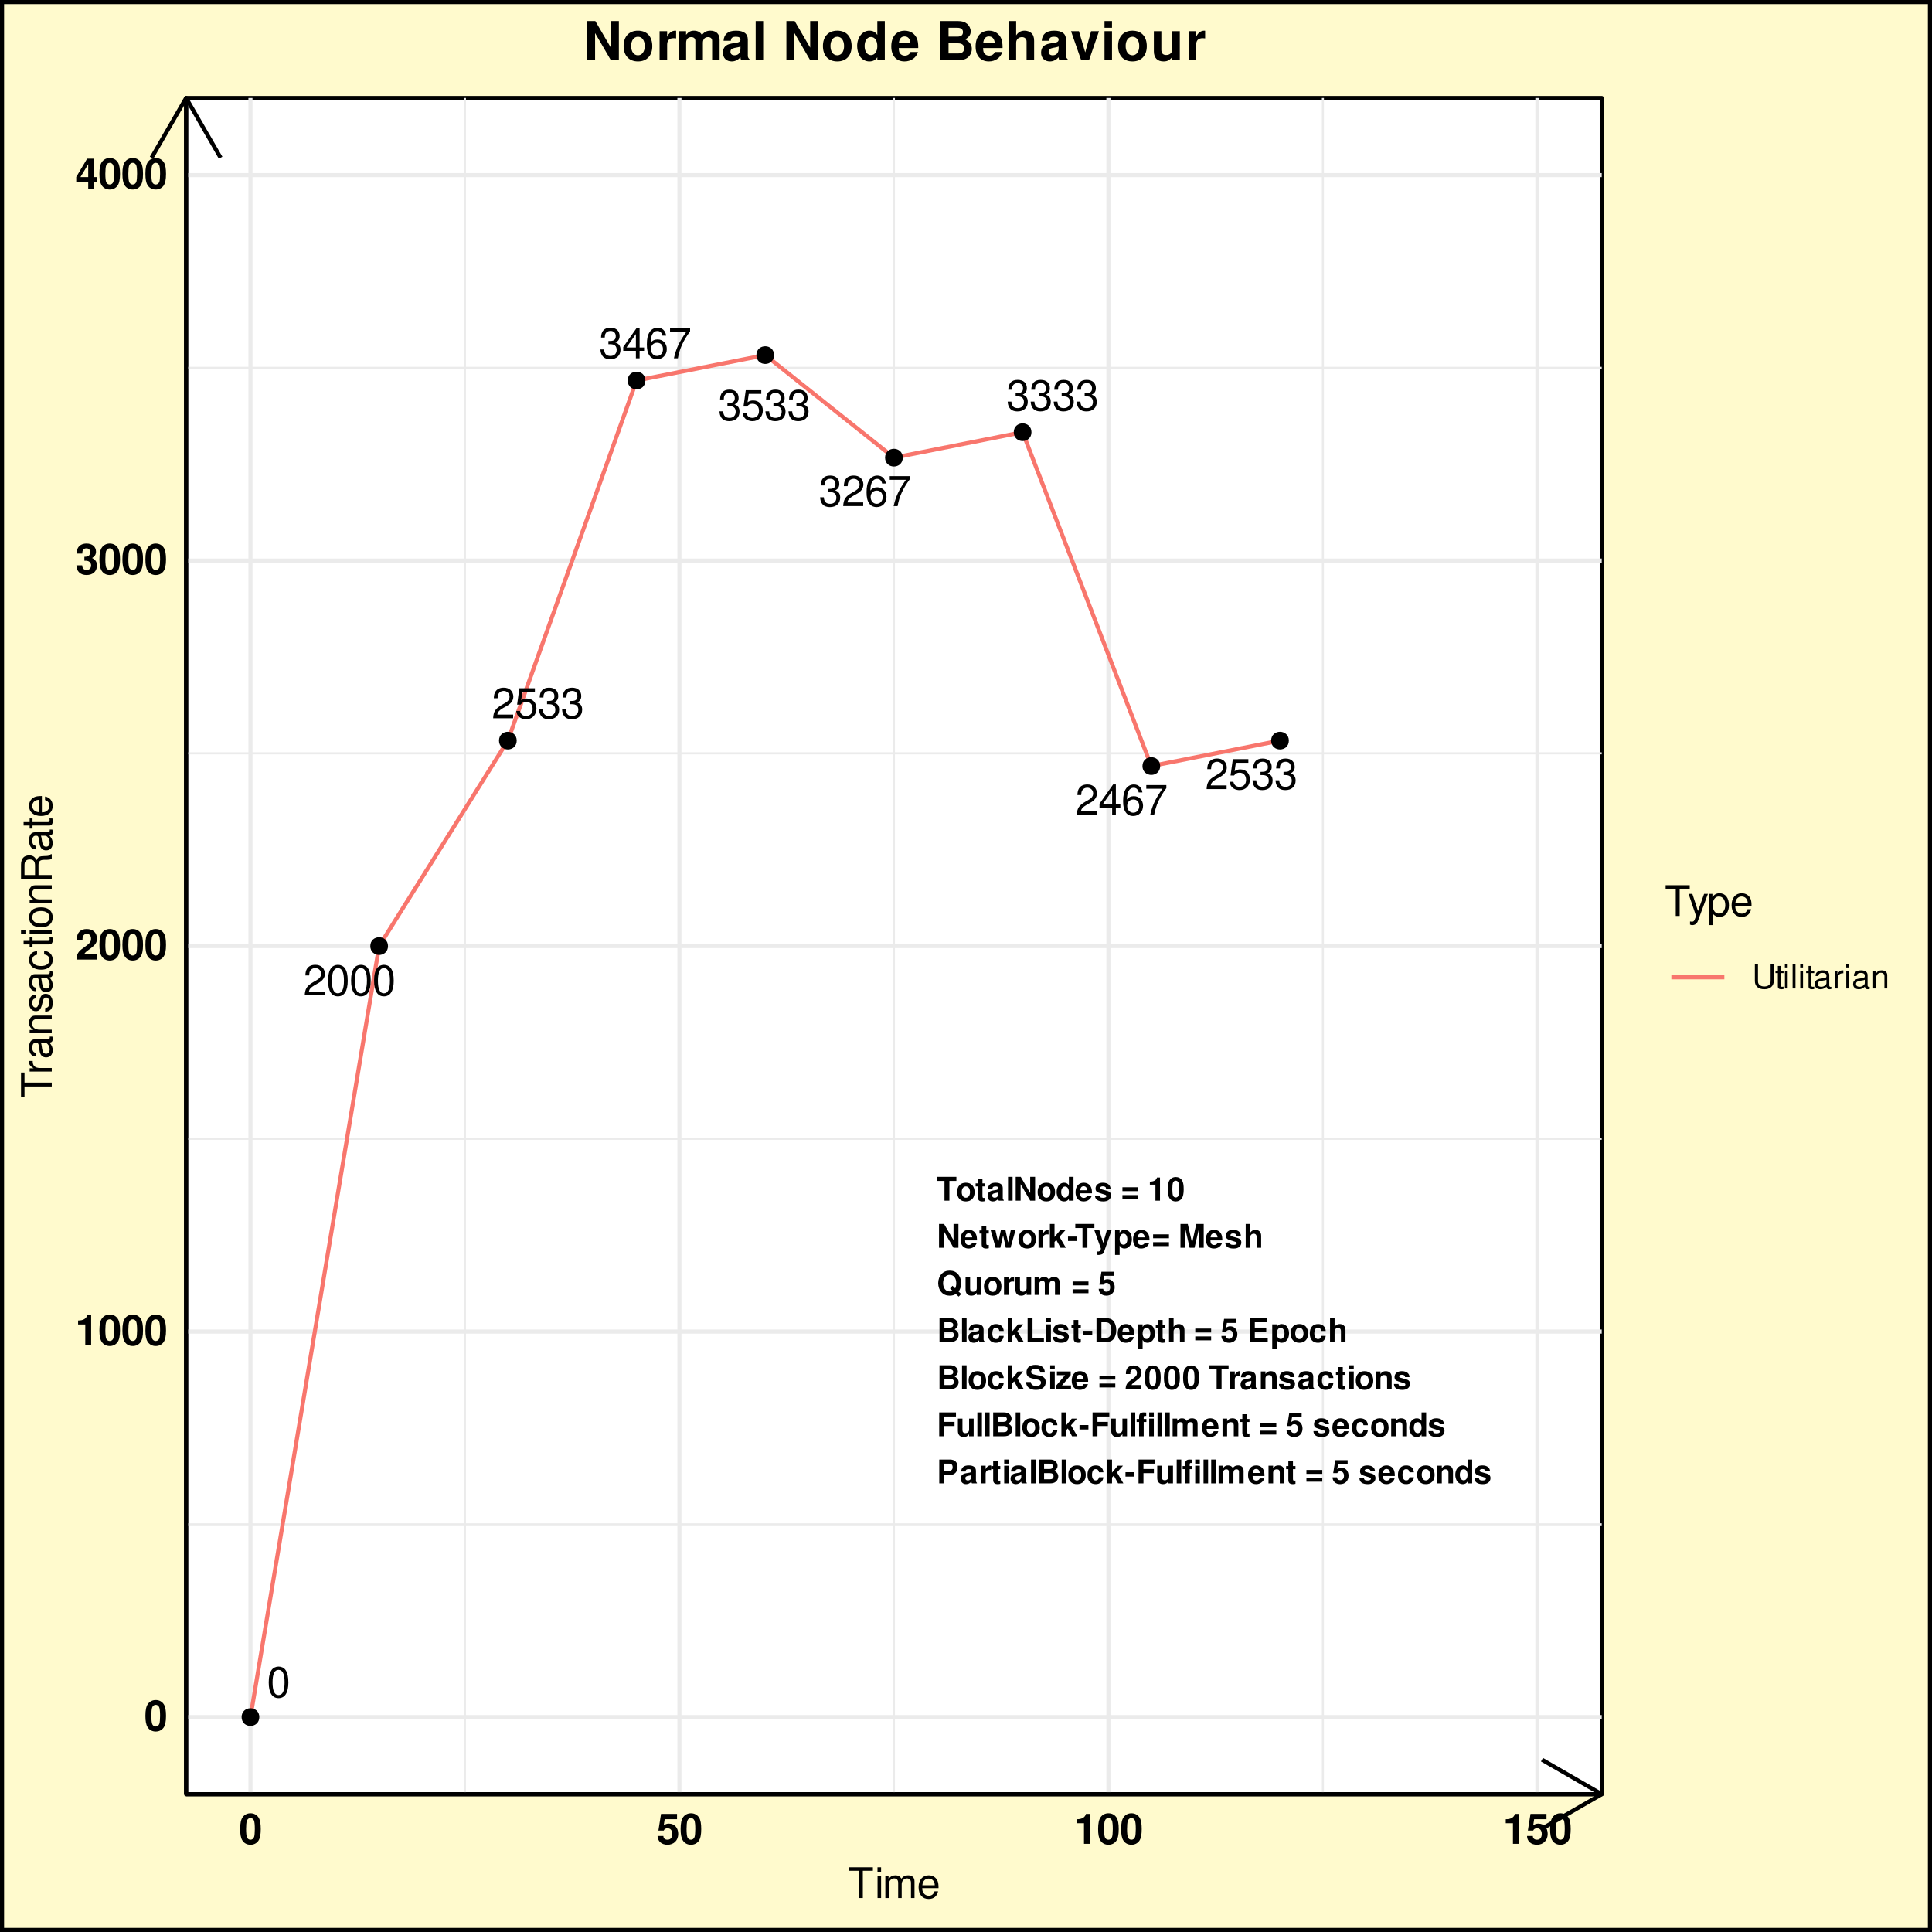 <?xml version="1.0" encoding="UTF-8"?>
<svg xmlns="http://www.w3.org/2000/svg" xmlns:xlink="http://www.w3.org/1999/xlink" width="504pt" height="504pt" viewBox="0 0 504 504" version="1.1">
<defs>
<g>
<symbol overflow="visible" id="glyph0-0">
<path style="stroke:none;" d=""/>
</symbol>
<symbol overflow="visible" id="glyph0-1">
<path style="stroke:none;" d="M 3.031 -7.984 C 2.312 -7.984 1.641 -7.656 1.234 -7.109 C 0.734 -6.406 0.469 -5.344 0.469 -3.859 C 0.469 -1.172 1.359 0.25 3.031 0.25 C 4.688 0.25 5.594 -1.172 5.594 -3.797 C 5.594 -5.344 5.359 -6.391 4.844 -7.109 C 4.438 -7.672 3.781 -7.984 3.031 -7.984 Z M 3.031 -7.125 C 4.094 -7.125 4.609 -6.047 4.609 -3.891 C 4.609 -1.609 4.094 -0.547 3.016 -0.547 C 1.984 -0.547 1.469 -1.656 1.469 -3.859 C 1.469 -6.047 1.984 -7.125 3.031 -7.125 Z M 3.031 -7.125 "/>
</symbol>
<symbol overflow="visible" id="glyph0-2">
<path style="stroke:none;" d="M 5.594 -0.969 L 1.469 -0.969 C 1.562 -1.625 1.922 -2.047 2.891 -2.625 L 3.984 -3.25 C 5.078 -3.859 5.641 -4.672 5.641 -5.656 C 5.641 -6.312 5.375 -6.938 4.922 -7.375 C 4.453 -7.781 3.875 -7.984 3.141 -7.984 C 2.141 -7.984 1.406 -7.641 0.969 -6.953 C 0.703 -6.531 0.578 -6.031 0.547 -5.219 L 1.531 -5.219 C 1.562 -5.766 1.625 -6.094 1.75 -6.359 C 2.016 -6.844 2.516 -7.141 3.109 -7.141 C 3.984 -7.141 4.656 -6.5 4.656 -5.641 C 4.656 -5 4.281 -4.438 3.594 -4.047 L 2.578 -3.453 C 0.938 -2.5 0.469 -1.75 0.375 -0.016 L 5.594 -0.016 Z M 5.594 -0.969 "/>
</symbol>
<symbol overflow="visible" id="glyph0-3">
<path style="stroke:none;" d="M 5.266 -7.828 L 1.219 -7.828 L 0.625 -3.562 L 1.531 -3.562 C 1.984 -4.109 2.359 -4.297 2.969 -4.297 C 4.016 -4.297 4.672 -3.578 4.672 -2.422 C 4.672 -1.297 4.016 -0.609 2.953 -0.609 C 2.109 -0.609 1.594 -1.031 1.359 -1.922 L 0.391 -1.922 C 0.516 -1.281 0.625 -0.969 0.859 -0.688 C 1.297 -0.094 2.094 0.25 2.984 0.25 C 4.562 0.25 5.672 -0.891 5.672 -2.547 C 5.672 -4.094 4.641 -5.156 3.141 -5.156 C 2.578 -5.156 2.141 -5.016 1.688 -4.688 L 2 -6.875 L 5.266 -6.875 Z M 5.266 -7.828 "/>
</symbol>
<symbol overflow="visible" id="glyph0-4">
<path style="stroke:none;" d="M 2.438 -3.672 L 2.969 -3.672 C 4.031 -3.672 4.594 -3.188 4.594 -2.219 C 4.594 -1.219 3.984 -0.609 2.984 -0.609 C 1.906 -0.609 1.391 -1.156 1.328 -2.312 L 0.359 -2.312 C 0.391 -1.672 0.516 -1.266 0.703 -0.906 C 1.109 -0.125 1.859 0.25 2.938 0.25 C 4.547 0.25 5.594 -0.719 5.594 -2.234 C 5.594 -3.25 5.203 -3.797 4.266 -4.125 C 5 -4.438 5.359 -4.984 5.359 -5.781 C 5.359 -7.156 4.469 -7.984 2.969 -7.984 C 1.391 -7.984 0.547 -7.109 0.516 -5.406 L 1.484 -5.406 C 1.5 -5.906 1.547 -6.172 1.672 -6.422 C 1.891 -6.875 2.375 -7.141 2.984 -7.141 C 3.844 -7.141 4.359 -6.609 4.359 -5.75 C 4.359 -5.188 4.172 -4.844 3.734 -4.656 C 3.469 -4.547 3.109 -4.5 2.438 -4.5 Z M 2.438 -3.672 "/>
</symbol>
<symbol overflow="visible" id="glyph0-5">
<path style="stroke:none;" d="M 3.609 -1.938 L 3.609 0 L 4.578 0 L 4.578 -1.938 L 5.75 -1.938 L 5.75 -2.812 L 4.578 -2.812 L 4.578 -7.984 L 3.859 -7.984 L 0.312 -2.953 L 0.312 -1.938 Z M 3.609 -2.812 L 1.156 -2.812 L 3.609 -6.328 Z M 3.609 -2.812 "/>
</symbol>
<symbol overflow="visible" id="glyph0-6">
<path style="stroke:none;" d="M 5.5 -5.906 C 5.312 -7.219 4.469 -7.984 3.281 -7.984 C 2.422 -7.984 1.641 -7.562 1.188 -6.844 C 0.688 -6.062 0.469 -5.094 0.469 -3.641 C 0.469 -2.297 0.656 -1.453 1.141 -0.734 C 1.562 -0.094 2.25 0.25 3.109 0.25 C 4.594 0.25 5.672 -0.859 5.672 -2.422 C 5.672 -3.891 4.672 -4.922 3.266 -4.922 C 2.5 -4.922 1.891 -4.641 1.469 -4.047 C 1.484 -6.031 2.094 -7.125 3.219 -7.125 C 3.906 -7.125 4.375 -6.688 4.531 -5.906 Z M 3.141 -4.062 C 4.094 -4.062 4.672 -3.406 4.672 -2.344 C 4.672 -1.344 4.016 -0.609 3.109 -0.609 C 2.203 -0.609 1.531 -1.375 1.531 -2.391 C 1.531 -3.375 2.188 -4.062 3.141 -4.062 Z M 3.141 -4.062 "/>
</symbol>
<symbol overflow="visible" id="glyph0-7">
<path style="stroke:none;" d="M 5.75 -7.828 L 0.516 -7.828 L 0.516 -6.875 L 4.734 -6.875 C 2.875 -4.203 2.109 -2.578 1.531 0 L 2.562 0 C 3 -2.5 3.984 -4.656 5.75 -7.016 Z M 5.75 -7.828 "/>
</symbol>
<symbol overflow="visible" id="glyph1-0">
<path style="stroke:none;" d=""/>
</symbol>
<symbol overflow="visible" id="glyph1-1">
<path style="stroke:none;" d="M 3.281 -5.156 L 5.109 -5.156 L 5.109 -6.219 L 0.125 -6.219 L 0.125 -5.156 L 2 -5.156 L 2 0 L 3.281 0 Z M 3.281 -5.156 "/>
</symbol>
<symbol overflow="visible" id="glyph1-2">
<path style="stroke:none;" d="M 2.562 -4.688 C 1.156 -4.688 0.297 -3.75 0.297 -2.25 C 0.297 -0.719 1.156 0.203 2.578 0.203 C 3.984 0.203 4.859 -0.719 4.859 -2.203 C 4.859 -3.766 4.016 -4.688 2.562 -4.688 Z M 2.578 -3.719 C 3.234 -3.719 3.656 -3.125 3.656 -2.234 C 3.656 -1.359 3.219 -0.766 2.578 -0.766 C 1.922 -0.766 1.5 -1.359 1.5 -2.25 C 1.5 -3.125 1.922 -3.719 2.578 -3.719 Z M 2.578 -3.719 "/>
</symbol>
<symbol overflow="visible" id="glyph1-3">
<path style="stroke:none;" d="M 2.562 -4.516 L 1.906 -4.516 L 1.906 -5.75 L 0.703 -5.75 L 0.703 -4.516 L 0.125 -4.516 L 0.125 -3.719 L 0.703 -3.719 L 0.703 -0.891 C 0.703 -0.156 1.094 0.203 1.875 0.203 C 2.156 0.203 2.344 0.172 2.562 0.109 L 2.562 -0.734 C 2.453 -0.719 2.391 -0.703 2.297 -0.703 C 1.984 -0.703 1.906 -0.797 1.906 -1.219 L 1.906 -3.719 L 2.562 -3.719 Z M 2.562 -4.516 "/>
</symbol>
<symbol overflow="visible" id="glyph1-4">
<path style="stroke:none;" d="M 4.469 -0.141 C 4.266 -0.344 4.203 -0.484 4.203 -0.703 L 4.203 -3.266 C 4.203 -4.203 3.562 -4.688 2.312 -4.688 C 1.062 -4.688 0.422 -4.156 0.344 -3.094 L 1.5 -3.094 C 1.547 -3.562 1.75 -3.719 2.344 -3.719 C 2.797 -3.719 3.031 -3.562 3.031 -3.266 C 3.031 -3.109 2.953 -2.984 2.828 -2.906 C 2.656 -2.812 2.656 -2.812 2.078 -2.719 L 1.594 -2.641 C 0.688 -2.484 0.234 -2.016 0.234 -1.188 C 0.234 -0.359 0.797 0.203 1.641 0.203 C 2.156 0.203 2.609 -0.016 3.031 -0.453 C 3.031 -0.219 3.062 -0.141 3.172 0 L 4.469 0 Z M 3.031 -1.844 C 3.031 -1.156 2.688 -0.766 2.078 -0.766 C 1.688 -0.766 1.438 -0.984 1.438 -1.328 C 1.438 -1.688 1.625 -1.844 2.109 -1.953 L 2.531 -2.031 C 2.844 -2.094 2.891 -2.109 3.031 -2.172 Z M 3.031 -1.844 "/>
</symbol>
<symbol overflow="visible" id="glyph1-5">
<path style="stroke:none;" d="M 1.766 -6.219 L 0.578 -6.219 L 0.578 0 L 1.766 0 Z M 1.766 -6.219 "/>
</symbol>
<symbol overflow="visible" id="glyph1-6">
<path style="stroke:none;" d="M 4.359 0 L 5.641 0 L 5.641 -6.219 L 4.359 -6.219 L 4.359 -1.984 L 1.891 -6.219 L 0.578 -6.219 L 0.578 0 L 1.859 0 L 1.859 -4.297 Z M 4.359 0 "/>
</symbol>
<symbol overflow="visible" id="glyph1-7">
<path style="stroke:none;" d="M 3.453 0 L 4.656 0 L 4.656 -6.219 L 3.453 -6.219 L 3.453 -4.016 C 3.156 -4.469 2.766 -4.688 2.188 -4.688 C 1.078 -4.688 0.25 -3.625 0.25 -2.234 C 0.25 -1.609 0.438 -0.984 0.75 -0.531 C 1.062 -0.078 1.625 0.203 2.188 0.203 C 2.766 0.203 3.156 -0.016 3.453 -0.469 Z M 2.453 -3.688 C 3.047 -3.688 3.453 -3.109 3.453 -2.219 C 3.453 -1.375 3.047 -0.797 2.453 -0.797 C 1.844 -0.797 1.438 -1.391 1.438 -2.234 C 1.438 -3.094 1.844 -3.688 2.453 -3.688 Z M 2.453 -3.688 "/>
</symbol>
<symbol overflow="visible" id="glyph1-8">
<path style="stroke:none;" d="M 4.469 -1.922 C 4.484 -2.031 4.484 -2.078 4.484 -2.141 C 4.484 -2.594 4.406 -3.016 4.297 -3.344 C 4 -4.188 3.25 -4.688 2.328 -4.688 C 1 -4.688 0.188 -3.734 0.188 -2.188 C 0.188 -0.703 0.984 0.203 2.297 0.203 C 3.328 0.203 4.156 -0.391 4.422 -1.297 L 3.25 -1.297 C 3.109 -0.938 2.766 -0.719 2.344 -0.719 C 2 -0.719 1.719 -0.859 1.547 -1.125 C 1.438 -1.281 1.406 -1.5 1.375 -1.922 Z M 1.406 -2.719 C 1.469 -3.422 1.781 -3.766 2.297 -3.766 C 2.844 -3.766 3.172 -3.406 3.234 -2.719 Z M 1.406 -2.719 "/>
</symbol>
<symbol overflow="visible" id="glyph1-9">
<path style="stroke:none;" d="M 4.312 -3.125 C 4.297 -4.094 3.547 -4.688 2.297 -4.688 C 1.141 -4.688 0.406 -4.094 0.406 -3.141 C 0.406 -2.844 0.5 -2.578 0.672 -2.391 C 0.828 -2.234 0.969 -2.156 1.422 -2.016 L 2.844 -1.562 C 3.141 -1.469 3.234 -1.375 3.234 -1.188 C 3.234 -0.906 2.906 -0.75 2.359 -0.75 C 2.031 -0.75 1.797 -0.797 1.641 -0.906 C 1.516 -1 1.469 -1.094 1.422 -1.344 L 0.25 -1.344 C 0.281 -0.328 1.031 0.203 2.422 0.203 C 3.062 0.203 3.547 0.062 3.891 -0.219 C 4.234 -0.484 4.438 -0.906 4.438 -1.359 C 4.438 -1.969 4.141 -2.344 3.531 -2.531 L 2.016 -2.953 C 1.688 -3.062 1.609 -3.125 1.609 -3.312 C 1.609 -3.578 1.875 -3.75 2.297 -3.75 C 2.859 -3.75 3.141 -3.547 3.156 -3.125 Z M 4.312 -3.125 "/>
</symbol>
<symbol overflow="visible" id="glyph1-10">
<path style="stroke:none;" d=""/>
</symbol>
<symbol overflow="visible" id="glyph1-11">
<path style="stroke:none;" d="M 4.562 -3.5 L 0.422 -3.5 L 0.422 -2.484 L 4.562 -2.484 Z M 4.562 -1.453 L 0.422 -1.453 L 0.422 -0.438 L 4.562 -0.438 Z M 4.562 -1.453 "/>
</symbol>
<symbol overflow="visible" id="glyph1-12">
<path style="stroke:none;" d="M 2.031 -4.172 L 2.031 0 L 3.219 0 L 3.219 -6.047 L 2.438 -6.047 C 2.25 -5.328 1.625 -4.969 0.578 -4.969 L 0.578 -4.172 Z M 2.031 -4.172 "/>
</symbol>
<symbol overflow="visible" id="glyph1-13">
<path style="stroke:none;" d="M 2.328 -6.172 C 1.688 -6.172 1.125 -5.906 0.766 -5.406 C 0.406 -4.938 0.25 -4.156 0.25 -2.984 C 0.25 -1.906 0.391 -1.156 0.672 -0.703 C 1.031 -0.125 1.625 0.203 2.328 0.203 C 2.984 0.203 3.531 -0.062 3.906 -0.578 C 4.234 -1.047 4.406 -1.812 4.406 -2.953 C 4.406 -4.062 4.281 -4.812 3.984 -5.281 C 3.625 -5.859 3.031 -6.172 2.328 -6.172 Z M 2.328 -5.219 C 2.641 -5.219 2.891 -5.047 3.031 -4.719 C 3.141 -4.469 3.219 -3.812 3.219 -2.984 C 3.219 -2.297 3.156 -1.625 3.062 -1.375 C 2.922 -1.031 2.672 -0.828 2.328 -0.828 C 2.016 -0.828 1.781 -0.984 1.625 -1.297 C 1.516 -1.547 1.438 -2.188 1.438 -3 C 1.438 -3.719 1.5 -4.391 1.594 -4.641 C 1.719 -5.016 1.984 -5.219 2.328 -5.219 Z M 2.328 -5.219 "/>
</symbol>
<symbol overflow="visible" id="glyph1-14">
<path style="stroke:none;" d="M 5.234 0 L 6.531 -4.609 L 5.297 -4.609 L 4.594 -1.375 L 3.906 -4.609 L 2.719 -4.609 L 2.016 -1.375 L 1.281 -4.609 L 0.047 -4.609 L 1.344 0 L 2.562 0 L 3.297 -3.25 L 4 0 Z M 5.234 0 "/>
</symbol>
<symbol overflow="visible" id="glyph1-15">
<path style="stroke:none;" d="M 0.531 -4.609 L 0.531 0 L 1.734 0 L 1.734 -2.453 C 1.734 -3.141 2.078 -3.5 2.781 -3.5 C 2.906 -3.5 3 -3.484 3.156 -3.469 L 3.156 -4.672 C 3.094 -4.688 3.062 -4.688 3.016 -4.688 C 2.469 -4.688 2 -4.328 1.734 -3.703 L 1.734 -4.609 Z M 0.531 -4.609 "/>
</symbol>
<symbol overflow="visible" id="glyph1-16">
<path style="stroke:none;" d="M 1.703 -2.812 L 1.703 -6.219 L 0.5 -6.219 L 0.5 0 L 1.703 0 L 1.703 -1.516 L 2.172 -2.031 L 3.281 0 L 4.672 0 L 3 -2.859 L 4.562 -4.609 L 3.203 -4.609 Z M 1.703 -2.812 "/>
</symbol>
<symbol overflow="visible" id="glyph1-17">
<path style="stroke:none;" d="M 2.547 -2.922 L 0.219 -2.922 L 0.219 -1.766 L 2.547 -1.766 Z M 2.547 -2.922 "/>
</symbol>
<symbol overflow="visible" id="glyph1-18">
<path style="stroke:none;" d="M 3.359 -4.609 L 2.406 -1.25 L 1.391 -4.609 L 0.078 -4.609 L 1.797 0.188 C 1.797 0.672 1.5 0.984 1.047 0.984 C 0.953 0.984 0.875 0.969 0.734 0.938 L 0.734 1.828 C 0.906 1.859 1.016 1.875 1.156 1.875 C 1.469 1.875 1.812 1.812 2.016 1.719 C 2.359 1.594 2.5 1.406 2.703 0.844 L 4.594 -4.609 Z M 3.359 -4.609 "/>
</symbol>
<symbol overflow="visible" id="glyph1-19">
<path style="stroke:none;" d="M 1.688 -4.609 L 0.5 -4.609 L 0.5 1.859 L 1.688 1.859 L 1.688 -0.547 C 1.984 -0.031 2.391 0.203 2.969 0.203 C 4.078 0.203 4.891 -0.844 4.891 -2.234 C 4.891 -2.891 4.703 -3.531 4.406 -3.953 C 4.094 -4.391 3.531 -4.688 2.969 -4.688 C 2.391 -4.688 1.984 -4.438 1.688 -3.922 Z M 2.703 -3.688 C 3.297 -3.688 3.703 -3.109 3.703 -2.219 C 3.703 -1.375 3.297 -0.797 2.703 -0.797 C 2.094 -0.797 1.688 -1.375 1.688 -2.234 C 1.688 -3.109 2.094 -3.688 2.703 -3.688 Z M 2.703 -3.688 "/>
</symbol>
<symbol overflow="visible" id="glyph1-20">
<path style="stroke:none;" d="M 1.844 -4.844 L 2.953 0 L 4.234 0 L 5.344 -4.844 L 5.344 0 L 6.625 0 L 6.625 -6.219 L 4.688 -6.219 L 3.594 -1.266 L 2.469 -6.219 L 0.562 -6.219 L 0.562 0 L 1.844 0 Z M 1.844 -4.844 "/>
</symbol>
<symbol overflow="visible" id="glyph1-21">
<path style="stroke:none;" d="M 0.578 -6.219 L 0.578 0 L 1.766 0 L 1.766 -2.766 C 1.766 -3.297 2.156 -3.672 2.688 -3.672 C 2.953 -3.672 3.141 -3.578 3.281 -3.391 C 3.391 -3.234 3.422 -3.109 3.422 -2.812 L 3.422 0 L 4.609 0 L 4.609 -3.094 C 4.609 -3.656 4.469 -4.062 4.141 -4.328 C 3.875 -4.562 3.5 -4.688 3.109 -4.688 C 2.531 -4.688 2.094 -4.453 1.766 -3.938 L 1.766 -6.219 Z M 0.578 -6.219 "/>
</symbol>
<symbol overflow="visible" id="glyph1-22">
<path style="stroke:none;" d="M 5.672 -0.875 C 6.094 -1.391 6.359 -2.25 6.359 -3.078 C 6.359 -4 6.031 -4.875 5.484 -5.453 C 4.953 -6.047 4.25 -6.328 3.359 -6.328 C 2.469 -6.328 1.781 -6.047 1.234 -5.453 C 0.688 -4.875 0.359 -4 0.359 -3.062 C 0.359 -2.141 0.688 -1.25 1.234 -0.672 C 1.781 -0.078 2.469 0.203 3.359 0.203 C 4.016 0.203 4.484 0.062 4.969 -0.234 L 5.703 0.453 L 6.359 -0.234 Z M 4.094 -2.375 L 3.453 -1.688 L 4.109 -1.062 C 3.906 -0.953 3.625 -0.891 3.359 -0.891 C 2.328 -0.891 1.641 -1.75 1.641 -3.062 C 1.641 -4.375 2.328 -5.234 3.359 -5.234 C 4.406 -5.234 5.078 -4.375 5.078 -3.047 C 5.078 -2.547 4.984 -2.078 4.797 -1.703 Z M 4.094 -2.375 "/>
</symbol>
<symbol overflow="visible" id="glyph1-23">
<path style="stroke:none;" d="M 4.609 0 L 4.609 -4.609 L 3.422 -4.609 L 3.422 -1.719 C 3.422 -1.172 3.047 -0.812 2.453 -0.812 C 1.938 -0.812 1.688 -1.094 1.688 -1.641 L 1.688 -4.609 L 0.5 -4.609 L 0.5 -1.406 C 0.5 -0.375 1.047 0.203 2.031 0.203 C 2.656 0.203 3.078 -0.031 3.422 -0.547 L 3.422 0 Z M 4.609 0 "/>
</symbol>
<symbol overflow="visible" id="glyph1-24">
<path style="stroke:none;" d="M 0.516 -4.609 L 0.516 0 L 1.703 0 L 1.703 -2.766 C 1.703 -3.328 2.016 -3.672 2.531 -3.672 C 2.922 -3.672 3.172 -3.438 3.172 -3.078 L 3.172 0 L 4.375 0 L 4.375 -2.766 C 4.375 -3.328 4.672 -3.672 5.188 -3.672 C 5.594 -3.672 5.828 -3.438 5.828 -3.078 L 5.828 0 L 7.031 0 L 7.031 -3.266 C 7.031 -4.156 6.484 -4.688 5.562 -4.688 C 4.969 -4.688 4.578 -4.484 4.219 -4 C 4 -4.438 3.531 -4.688 2.953 -4.688 C 2.438 -4.688 2.094 -4.516 1.703 -4.031 L 1.703 -4.609 Z M 0.516 -4.609 "/>
</symbol>
<symbol overflow="visible" id="glyph1-25">
<path style="stroke:none;" d="M 4.172 -6.047 L 0.938 -6.047 L 0.406 -2.672 L 1.469 -2.672 C 1.609 -2.984 1.875 -3.141 2.25 -3.141 C 2.844 -3.141 3.219 -2.703 3.219 -1.969 C 3.219 -1.266 2.844 -0.828 2.25 -0.828 C 1.719 -0.828 1.438 -1.094 1.406 -1.578 L 0.234 -1.578 C 0.25 -0.516 1.047 0.203 2.234 0.203 C 3.531 0.203 4.406 -0.688 4.406 -2 C 4.406 -3.234 3.641 -4.094 2.531 -4.094 C 2.125 -4.094 1.828 -3.984 1.469 -3.719 L 1.672 -4.984 L 4.172 -4.984 Z M 4.172 -6.047 "/>
</symbol>
<symbol overflow="visible" id="glyph1-26">
<path style="stroke:none;" d="M 0.703 0 L 3.5 0 C 4.219 0 4.688 -0.141 5.062 -0.453 C 5.438 -0.766 5.688 -1.281 5.688 -1.797 C 5.688 -2.406 5.359 -2.891 4.656 -3.297 C 5.266 -3.688 5.5 -4.047 5.5 -4.578 C 5.5 -5.016 5.297 -5.453 4.938 -5.766 C 4.578 -6.078 4.141 -6.219 3.469 -6.219 L 0.703 -6.219 Z M 1.984 -5.156 L 3.375 -5.156 C 3.969 -5.156 4.281 -4.906 4.281 -4.453 C 4.281 -3.984 3.969 -3.75 3.375 -3.75 L 1.984 -3.75 Z M 1.984 -2.672 L 3.5 -2.672 C 4.125 -2.672 4.453 -2.406 4.453 -1.875 C 4.453 -1.344 4.125 -1.062 3.5 -1.062 L 1.984 -1.062 Z M 1.984 -2.672 "/>
</symbol>
<symbol overflow="visible" id="glyph1-27">
<path style="stroke:none;" d="M 4.453 -2.891 C 4.375 -4.016 3.625 -4.688 2.469 -4.688 C 1.078 -4.688 0.297 -3.781 0.297 -2.203 C 0.297 -0.688 1.078 0.203 2.453 0.203 C 3.562 0.203 4.344 -0.5 4.453 -1.594 L 3.312 -1.594 C 3.172 -1 2.922 -0.766 2.453 -0.766 C 1.844 -0.766 1.484 -1.312 1.484 -2.203 C 1.484 -2.656 1.562 -3.047 1.719 -3.328 C 1.844 -3.578 2.109 -3.719 2.453 -3.719 C 2.938 -3.719 3.172 -3.484 3.312 -2.891 Z M 4.453 -2.891 "/>
</symbol>
<symbol overflow="visible" id="glyph1-28">
<path style="stroke:none;" d="M 1.969 -6.219 L 0.688 -6.219 L 0.688 0 L 4.938 0 L 4.938 -1.062 L 1.969 -1.062 Z M 1.969 -6.219 "/>
</symbol>
<symbol overflow="visible" id="glyph1-29">
<path style="stroke:none;" d="M 1.766 -4.609 L 0.578 -4.609 L 0.578 0 L 1.766 0 Z M 1.766 -6.219 L 0.578 -6.219 L 0.578 -5.156 L 1.766 -5.156 Z M 1.766 -6.219 "/>
</symbol>
<symbol overflow="visible" id="glyph1-30">
<path style="stroke:none;" d="M 0.656 0 L 3.094 0 C 4.031 0 4.625 -0.219 5.062 -0.719 C 5.547 -1.312 5.812 -2.141 5.812 -3.109 C 5.812 -4.078 5.547 -4.906 5.062 -5.5 C 4.625 -6 4.047 -6.219 3.094 -6.219 L 0.656 -6.219 Z M 1.938 -1.062 L 1.938 -5.156 L 3.094 -5.156 C 4.047 -5.156 4.531 -4.484 4.531 -3.109 C 4.531 -1.734 4.047 -1.062 3.094 -1.062 Z M 1.938 -1.062 "/>
</symbol>
<symbol overflow="visible" id="glyph1-31">
<path style="stroke:none;" d="M 1.953 -2.672 L 4.938 -2.672 L 4.938 -3.75 L 1.953 -3.75 L 1.953 -5.156 L 5.172 -5.156 L 5.172 -6.219 L 0.672 -6.219 L 0.672 0 L 5.328 0 L 5.328 -1.062 L 1.953 -1.062 Z M 1.953 -2.672 "/>
</symbol>
<symbol overflow="visible" id="glyph1-32">
<path style="stroke:none;" d="M 5.172 -4.328 C 5.172 -5.609 4.312 -6.328 2.734 -6.328 C 1.25 -6.328 0.391 -5.625 0.391 -4.406 C 0.391 -3.453 0.875 -2.984 2.141 -2.734 L 3 -2.562 C 3.859 -2.406 4.172 -2.172 4.172 -1.656 C 4.172 -1.141 3.688 -0.828 2.922 -0.828 C 2.047 -0.828 1.562 -1.188 1.516 -1.859 L 0.266 -1.859 C 0.344 -0.531 1.266 0.203 2.844 0.203 C 4.453 0.203 5.406 -0.547 5.406 -1.812 C 5.406 -2.797 4.906 -3.312 3.75 -3.531 L 2.781 -3.719 C 1.875 -3.906 1.609 -4.078 1.609 -4.531 C 1.609 -5 2.016 -5.297 2.672 -5.297 C 3.484 -5.297 3.938 -4.953 3.984 -4.328 Z M 5.172 -4.328 "/>
</symbol>
<symbol overflow="visible" id="glyph1-33">
<path style="stroke:none;" d="M 3.922 -4.609 L 0.328 -4.609 L 0.328 -3.641 L 2.453 -3.641 L 0.172 -0.969 L 0.172 0 L 4 0 L 4 -0.969 L 1.656 -0.969 L 3.922 -3.641 Z M 3.922 -4.609 "/>
</symbol>
<symbol overflow="visible" id="glyph1-34">
<path style="stroke:none;" d="M 4.375 -1.062 L 1.797 -1.062 C 1.969 -1.391 2.156 -1.562 3.031 -2.203 C 4.094 -2.984 4.391 -3.422 4.391 -4.25 C 4.391 -5.422 3.578 -6.172 2.328 -6.172 C 1.062 -6.172 0.328 -5.438 0.328 -4.156 L 0.328 -3.938 L 1.484 -3.938 L 1.484 -4.141 C 1.484 -4.812 1.797 -5.203 2.344 -5.203 C 2.875 -5.203 3.203 -4.844 3.203 -4.234 C 3.203 -3.562 3 -3.312 1.641 -2.359 C 0.625 -1.656 0.312 -1.125 0.25 0 L 4.375 0 Z M 4.375 -1.062 "/>
</symbol>
<symbol overflow="visible" id="glyph1-35">
<path style="stroke:none;" d="M 0.531 -4.609 L 0.531 0 L 1.734 0 L 1.734 -2.766 C 1.734 -3.312 2.109 -3.672 2.703 -3.672 C 3.203 -3.672 3.469 -3.391 3.469 -2.844 L 3.469 0 L 4.656 0 L 4.656 -3.094 C 4.656 -4.109 4.109 -4.688 3.109 -4.688 C 2.484 -4.688 2.078 -4.469 1.734 -3.938 L 1.734 -4.609 Z M 0.531 -4.609 "/>
</symbol>
<symbol overflow="visible" id="glyph1-36">
<path style="stroke:none;" d="M 1.906 -2.672 L 4.625 -2.672 L 4.625 -3.75 L 1.906 -3.75 L 1.906 -5.156 L 5 -5.156 L 5 -6.219 L 0.625 -6.219 L 0.625 0 L 1.906 0 Z M 1.906 -2.672 "/>
</symbol>
<symbol overflow="visible" id="glyph1-37">
<path style="stroke:none;" d="M 2.672 -4.516 L 1.969 -4.516 L 1.969 -4.969 C 1.969 -5.203 2.062 -5.328 2.281 -5.328 C 2.391 -5.328 2.516 -5.312 2.625 -5.297 L 2.625 -6.188 C 2.375 -6.203 2.125 -6.219 1.938 -6.219 C 1.156 -6.219 0.766 -5.844 0.766 -5.062 L 0.766 -4.516 L 0.125 -4.516 L 0.125 -3.719 L 0.766 -3.719 L 0.766 0 L 1.969 0 L 1.969 -3.719 L 2.672 -3.719 Z M 4.609 -4.609 L 3.406 -4.609 L 3.406 0 L 4.609 0 Z M 4.609 -6.219 L 3.406 -6.219 L 3.406 -5.156 L 4.609 -5.156 Z M 4.609 -6.219 "/>
</symbol>
<symbol overflow="visible" id="glyph1-38">
<path style="stroke:none;" d="M 1.922 -2.219 L 3.531 -2.219 C 4.672 -2.219 5.406 -3.031 5.406 -4.297 C 5.406 -5.531 4.688 -6.219 3.391 -6.219 L 0.641 -6.219 L 0.641 0 L 1.922 0 Z M 1.922 -3.281 L 1.922 -5.156 L 3.125 -5.156 C 3.812 -5.156 4.125 -4.859 4.125 -4.219 C 4.125 -3.578 3.812 -3.281 3.125 -3.281 Z M 1.922 -3.281 "/>
</symbol>
<symbol overflow="visible" id="glyph2-0">
<path style="stroke:none;" d=""/>
</symbol>
<symbol overflow="visible" id="glyph2-1">
<path style="stroke:none;" d="M 3 -7.969 C 2.172 -7.969 1.453 -7.609 0.984 -6.969 C 0.531 -6.359 0.312 -5.375 0.312 -3.844 C 0.312 -2.469 0.5 -1.5 0.875 -0.906 C 1.328 -0.156 2.094 0.25 3 0.25 C 3.844 0.25 4.547 -0.094 5.031 -0.734 C 5.469 -1.344 5.688 -2.344 5.688 -3.812 C 5.688 -5.234 5.516 -6.203 5.141 -6.812 C 4.672 -7.562 3.922 -7.969 3 -7.969 Z M 3 -6.719 C 3.406 -6.719 3.719 -6.5 3.906 -6.094 C 4.062 -5.766 4.141 -4.922 4.141 -3.844 C 4.141 -2.953 4.062 -2.094 3.953 -1.781 C 3.766 -1.312 3.438 -1.062 3 -1.062 C 2.594 -1.062 2.281 -1.281 2.094 -1.672 C 1.953 -2 1.859 -2.812 1.859 -3.859 C 1.859 -4.781 1.938 -5.672 2.062 -5.984 C 2.219 -6.453 2.562 -6.719 3 -6.719 Z M 3 -6.719 "/>
</symbol>
<symbol overflow="visible" id="glyph2-2">
<path style="stroke:none;" d="M 2.625 -5.375 L 2.625 0 L 4.156 0 L 4.156 -7.797 L 3.141 -7.797 C 2.891 -6.875 2.094 -6.406 0.75 -6.406 L 0.75 -5.375 Z M 2.625 -5.375 "/>
</symbol>
<symbol overflow="visible" id="glyph2-3">
<path style="stroke:none;" d="M 5.625 -1.375 L 2.328 -1.375 C 2.531 -1.797 2.766 -2.031 3.922 -2.844 C 5.266 -3.844 5.672 -4.422 5.672 -5.484 C 5.672 -7 4.625 -7.969 2.984 -7.969 C 1.375 -7.969 0.422 -7 0.422 -5.359 L 0.422 -5.078 L 1.906 -5.078 L 1.906 -5.328 C 1.906 -6.203 2.328 -6.703 3.031 -6.703 C 3.703 -6.703 4.125 -6.234 4.125 -5.453 C 4.125 -4.594 3.859 -4.266 2.125 -3.031 C 0.797 -2.141 0.391 -1.453 0.328 0 L 5.625 0 Z M 5.625 -1.375 "/>
</symbol>
<symbol overflow="visible" id="glyph2-4">
<path style="stroke:none;" d="M 2.391 -3.484 C 2.984 -3.484 3.016 -3.484 3.281 -3.406 C 3.812 -3.266 4.141 -2.812 4.141 -2.25 C 4.141 -1.547 3.656 -1.062 2.984 -1.062 C 2.25 -1.062 1.859 -1.484 1.812 -2.281 L 0.312 -2.281 C 0.328 -0.719 1.344 0.25 2.953 0.25 C 4.609 0.25 5.672 -0.719 5.672 -2.25 C 5.672 -3.156 5.281 -3.75 4.406 -4.188 C 5.109 -4.625 5.422 -5.125 5.422 -5.844 C 5.422 -7.141 4.453 -7.969 2.953 -7.969 C 1.812 -7.969 0.953 -7.469 0.609 -6.625 C 0.469 -6.25 0.422 -6 0.422 -5.344 L 1.844 -5.344 C 1.859 -5.766 1.891 -5.969 1.969 -6.172 C 2.109 -6.516 2.469 -6.719 2.922 -6.719 C 3.531 -6.719 3.891 -6.344 3.891 -5.703 C 3.891 -4.906 3.438 -4.516 2.516 -4.516 L 2.391 -4.516 Z M 2.391 -3.484 "/>
</symbol>
<symbol overflow="visible" id="glyph2-5">
<path style="stroke:none;" d="M 5.734 -3 L 4.922 -3 L 4.922 -7.797 L 3.109 -7.797 L 0.266 -3.031 L 0.266 -1.734 L 3.391 -1.734 L 3.391 0 L 4.922 0 L 4.922 -1.734 L 5.734 -1.734 Z M 3.391 -3 L 1.359 -3 L 3.391 -6.344 Z M 3.391 -3 "/>
</symbol>
<symbol overflow="visible" id="glyph2-6">
<path style="stroke:none;" d="M 5.375 -7.797 L 1.203 -7.797 L 0.516 -3.453 L 1.906 -3.453 C 2.062 -3.844 2.422 -4.047 2.891 -4.047 C 3.672 -4.047 4.141 -3.484 4.141 -2.547 C 4.141 -1.625 3.672 -1.062 2.891 -1.062 C 2.219 -1.062 1.844 -1.406 1.812 -2.031 L 0.297 -2.031 C 0.312 -0.672 1.359 0.25 2.875 0.25 C 4.547 0.25 5.688 -0.891 5.688 -2.578 C 5.688 -4.188 4.703 -5.266 3.25 -5.266 C 2.734 -5.266 2.359 -5.141 1.906 -4.797 L 2.156 -6.422 L 5.375 -6.422 Z M 5.375 -7.797 "/>
</symbol>
<symbol overflow="visible" id="glyph3-0">
<path style="stroke:none;" d=""/>
</symbol>
<symbol overflow="visible" id="glyph3-1">
<path style="stroke:none;" d="M 3.891 -7.109 L 6.516 -7.109 L 6.516 -8.016 L 0.234 -8.016 L 0.234 -7.109 L 2.875 -7.109 L 2.875 0 L 3.891 0 Z M 3.891 -7.109 "/>
</symbol>
<symbol overflow="visible" id="glyph3-2">
<path style="stroke:none;" d="M 1.656 -5.766 L 0.734 -5.766 L 0.734 0 L 1.656 0 Z M 1.656 -8.016 L 0.719 -8.016 L 0.719 -6.859 L 1.656 -6.859 Z M 1.656 -8.016 "/>
</symbol>
<symbol overflow="visible" id="glyph3-3">
<path style="stroke:none;" d="M 0.766 -5.766 L 0.766 0 L 1.688 0 L 1.688 -3.625 C 1.688 -4.453 2.297 -5.125 3.047 -5.125 C 3.734 -5.125 4.109 -4.703 4.109 -3.969 L 4.109 0 L 5.031 0 L 5.031 -3.625 C 5.031 -4.453 5.641 -5.125 6.391 -5.125 C 7.062 -5.125 7.453 -4.703 7.453 -3.969 L 7.453 0 L 8.375 0 L 8.375 -4.328 C 8.375 -5.359 7.781 -5.922 6.703 -5.922 C 5.938 -5.922 5.484 -5.703 4.938 -5.047 C 4.594 -5.672 4.141 -5.922 3.391 -5.922 C 2.625 -5.922 2.094 -5.641 1.609 -4.953 L 1.609 -5.766 Z M 0.766 -5.766 "/>
</symbol>
<symbol overflow="visible" id="glyph3-4">
<path style="stroke:none;" d="M 5.641 -2.578 C 5.641 -3.453 5.578 -3.984 5.406 -4.406 C 5.031 -5.359 4.156 -5.922 3.078 -5.922 C 1.469 -5.922 0.438 -4.703 0.438 -2.812 C 0.438 -0.906 1.438 0.25 3.062 0.25 C 4.375 0.25 5.297 -0.5 5.516 -1.75 L 4.594 -1.75 C 4.344 -0.984 3.828 -0.594 3.094 -0.594 C 2.516 -0.594 2.016 -0.859 1.703 -1.344 C 1.484 -1.672 1.406 -2 1.391 -2.578 Z M 1.422 -3.328 C 1.5 -4.391 2.141 -5.078 3.062 -5.078 C 4 -5.078 4.656 -4.359 4.656 -3.328 Z M 1.422 -3.328 "/>
</symbol>
<symbol overflow="visible" id="glyph3-5">
<path style="stroke:none;" d="M 4.266 -5.766 L 2.672 -1.281 L 1.203 -5.766 L 0.219 -5.766 L 2.172 0.016 L 1.812 0.938 C 1.656 1.344 1.469 1.5 1.078 1.5 C 0.922 1.5 0.797 1.469 0.594 1.438 L 0.594 2.25 C 0.781 2.359 0.969 2.391 1.203 2.391 C 1.5 2.391 1.828 2.297 2.062 2.125 C 2.359 1.906 2.516 1.672 2.688 1.203 L 5.266 -5.766 Z M 4.266 -5.766 "/>
</symbol>
<symbol overflow="visible" id="glyph3-6">
<path style="stroke:none;" d="M 0.594 2.391 L 1.516 2.391 L 1.516 -0.609 C 2 -0.016 2.547 0.25 3.281 0.25 C 4.781 0.25 5.75 -0.953 5.75 -2.781 C 5.75 -4.719 4.812 -5.922 3.281 -5.922 C 2.5 -5.922 1.875 -5.578 1.438 -4.891 L 1.438 -5.766 L 0.594 -5.766 Z M 3.125 -5.078 C 4.141 -5.078 4.797 -4.188 4.797 -2.812 C 4.797 -1.5 4.125 -0.609 3.125 -0.609 C 2.141 -0.609 1.516 -1.484 1.516 -2.844 C 1.516 -4.188 2.141 -5.078 3.125 -5.078 Z M 3.125 -5.078 "/>
</symbol>
<symbol overflow="visible" id="glyph4-0">
<path style="stroke:none;" d=""/>
</symbol>
<symbol overflow="visible" id="glyph4-1">
<path style="stroke:none;" d="M -7.109 -3.891 L -7.109 -6.516 L -8.016 -6.516 L -8.016 -0.234 L -7.109 -0.234 L -7.109 -2.875 L 0 -2.875 L 0 -3.891 Z M -7.109 -3.891 "/>
</symbol>
<symbol overflow="visible" id="glyph4-2">
<path style="stroke:none;" d="M -5.766 -0.766 L 0 -0.766 L 0 -1.688 L -2.984 -1.688 C -4.375 -1.688 -5 -2.266 -4.969 -3.531 L -5.891 -3.531 C -5.922 -3.375 -5.922 -3.281 -5.922 -3.172 C -5.922 -2.578 -5.578 -2.141 -4.719 -1.609 L -5.766 -1.609 Z M -5.766 -0.766 "/>
</symbol>
<symbol overflow="visible" id="glyph4-3">
<path style="stroke:none;" d="M -0.531 -5.891 C -0.516 -5.781 -0.516 -5.734 -0.516 -5.688 C -0.516 -5.375 -0.688 -5.188 -0.969 -5.188 L -4.359 -5.188 C -5.375 -5.188 -5.922 -4.438 -5.922 -3.031 C -5.922 -2.172 -5.688 -1.5 -5.266 -1.109 C -4.969 -0.844 -4.625 -0.734 -4.062 -0.719 L -4.062 -1.641 C -4.766 -1.719 -5.078 -2.141 -5.078 -2.984 C -5.078 -3.828 -4.781 -4.281 -4.219 -4.281 L -3.984 -4.281 C -3.594 -4.266 -3.438 -4.062 -3.344 -3.328 C -3.172 -2.031 -3.141 -1.828 -2.984 -1.469 C -2.703 -0.797 -2.203 -0.469 -1.453 -0.469 C -0.406 -0.469 0.25 -1.188 0.25 -2.359 C 0.25 -3.078 0 -3.656 -0.594 -4.312 C 0 -4.375 0.25 -4.656 0.25 -5.266 C 0.25 -5.453 0.234 -5.578 0.156 -5.891 Z M -1.812 -4.281 C -1.5 -4.281 -1.312 -4.188 -1.062 -3.922 C -0.719 -3.547 -0.547 -3.094 -0.547 -2.547 C -0.547 -1.844 -0.891 -1.422 -1.469 -1.422 C -2.078 -1.422 -2.391 -1.812 -2.531 -2.812 C -2.656 -3.781 -2.703 -3.969 -2.844 -4.281 Z M -1.812 -4.281 "/>
</symbol>
<symbol overflow="visible" id="glyph4-4">
<path style="stroke:none;" d="M -5.766 -0.766 L 0 -0.766 L 0 -1.688 L -3.172 -1.688 C -4.359 -1.688 -5.125 -2.312 -5.125 -3.25 C -5.125 -3.984 -4.688 -4.438 -4 -4.438 L 0 -4.438 L 0 -5.359 L -4.359 -5.359 C -5.312 -5.359 -5.922 -4.641 -5.922 -3.531 C -5.922 -2.672 -5.594 -2.125 -4.797 -1.609 L -5.766 -1.609 Z M -5.766 -0.766 "/>
</symbol>
<symbol overflow="visible" id="glyph4-5">
<path style="stroke:none;" d="M -4.156 -4.812 C -5.297 -4.812 -5.922 -4.062 -5.922 -2.734 C -5.922 -1.391 -5.234 -0.516 -4.172 -0.516 C -3.266 -0.516 -2.844 -0.984 -2.516 -2.344 L -2.297 -3.203 C -2.141 -3.844 -1.906 -4.094 -1.5 -4.094 C -0.953 -4.094 -0.594 -3.547 -0.594 -2.75 C -0.594 -2.25 -0.734 -1.844 -0.984 -1.609 C -1.141 -1.469 -1.312 -1.391 -1.719 -1.344 L -1.719 -0.375 C -0.391 -0.422 0.25 -1.172 0.25 -2.672 C 0.25 -4.125 -0.469 -5.047 -1.578 -5.047 C -2.438 -5.047 -2.906 -4.562 -3.172 -3.422 L -3.391 -2.547 C -3.562 -1.797 -3.812 -1.469 -4.219 -1.469 C -4.75 -1.469 -5.078 -1.953 -5.078 -2.688 C -5.078 -3.438 -4.766 -3.828 -4.156 -3.844 Z M -4.156 -4.812 "/>
</symbol>
<symbol overflow="visible" id="glyph4-6">
<path style="stroke:none;" d="M -3.828 -5.188 C -4.391 -5.141 -4.75 -5.016 -5.078 -4.797 C -5.609 -4.406 -5.922 -3.703 -5.922 -2.906 C -5.922 -1.344 -4.703 -0.344 -2.781 -0.344 C -0.922 -0.344 0.25 -1.328 0.25 -2.891 C 0.25 -4.266 -0.578 -5.141 -1.984 -5.25 L -1.984 -4.328 C -1.062 -4.172 -0.594 -3.703 -0.594 -2.922 C -0.594 -1.906 -1.422 -1.297 -2.781 -1.297 C -4.219 -1.297 -5.078 -1.891 -5.078 -2.891 C -5.078 -3.656 -4.625 -4.141 -3.828 -4.25 Z M -3.828 -5.188 "/>
</symbol>
<symbol overflow="visible" id="glyph4-7">
<path style="stroke:none;" d="M -5.766 -2.797 L -5.766 -1.844 L -7.344 -1.844 L -7.344 -0.938 L -5.766 -0.938 L -5.766 -0.156 L -5.016 -0.156 L -5.016 -0.938 L -0.656 -0.938 C -0.062 -0.938 0.25 -1.328 0.25 -2.047 C 0.25 -2.281 0.234 -2.484 0.172 -2.797 L -0.594 -2.797 C -0.562 -2.656 -0.547 -2.547 -0.547 -2.359 C -0.547 -1.953 -0.656 -1.844 -1.062 -1.844 L -5.016 -1.844 L -5.016 -2.797 Z M -5.766 -2.797 "/>
</symbol>
<symbol overflow="visible" id="glyph4-8">
<path style="stroke:none;" d="M -5.766 -1.656 L -5.766 -0.734 L 0 -0.734 L 0 -1.656 Z M -8.016 -1.656 L -8.016 -0.719 L -6.859 -0.719 L -6.859 -1.656 Z M -8.016 -1.656 "/>
</symbol>
<symbol overflow="visible" id="glyph4-9">
<path style="stroke:none;" d="M -5.922 -2.984 C -5.922 -1.359 -4.781 -0.391 -2.844 -0.391 C -0.891 -0.391 0.25 -1.359 0.25 -3 C 0.25 -4.625 -0.906 -5.609 -2.797 -5.609 C -4.797 -5.609 -5.922 -4.656 -5.922 -2.984 Z M -5.078 -3 C -5.078 -4.031 -4.234 -4.656 -2.812 -4.656 C -1.438 -4.656 -0.594 -4.016 -0.594 -3 C -0.594 -1.984 -1.438 -1.359 -2.844 -1.359 C -4.234 -1.359 -5.078 -1.984 -5.078 -3 Z M -5.078 -3 "/>
</symbol>
<symbol overflow="visible" id="glyph4-10">
<path style="stroke:none;" d="M -3.453 -2.047 L -3.453 -4.688 C -3.453 -5.594 -3.016 -6 -2.031 -6 L -1.312 -6 C -0.812 -6 -0.328 -6.078 0 -6.219 L 0 -7.469 L -0.25 -7.469 C -0.516 -7.078 -0.797 -7 -1.875 -6.984 C -3.188 -6.969 -3.594 -6.766 -3.953 -5.891 C -4.406 -6.797 -4.953 -7.156 -5.875 -7.156 C -7.266 -7.156 -8.016 -6.297 -8.016 -4.719 L -8.016 -1.016 L 0 -1.016 L 0 -2.047 Z M -4.359 -2.047 L -7.109 -2.047 L -7.109 -4.516 C -7.109 -5.094 -7.031 -5.422 -6.812 -5.672 C -6.578 -5.953 -6.219 -6.094 -5.734 -6.094 C -4.781 -6.094 -4.359 -5.609 -4.359 -4.516 Z M -4.359 -2.047 "/>
</symbol>
<symbol overflow="visible" id="glyph4-11">
<path style="stroke:none;" d="M -2.578 -5.641 C -3.453 -5.641 -3.984 -5.578 -4.406 -5.406 C -5.359 -5.031 -5.922 -4.156 -5.922 -3.078 C -5.922 -1.469 -4.703 -0.438 -2.812 -0.438 C -0.906 -0.438 0.25 -1.438 0.25 -3.062 C 0.25 -4.375 -0.5 -5.297 -1.75 -5.516 L -1.75 -4.594 C -0.984 -4.344 -0.594 -3.828 -0.594 -3.094 C -0.594 -2.516 -0.859 -2.016 -1.344 -1.703 C -1.672 -1.484 -2 -1.406 -2.578 -1.391 Z M -3.328 -1.422 C -4.391 -1.5 -5.078 -2.141 -5.078 -3.062 C -5.078 -4 -4.359 -4.656 -3.328 -4.656 Z M -3.328 -1.422 "/>
</symbol>
<symbol overflow="visible" id="glyph5-0">
<path style="stroke:none;" d=""/>
</symbol>
<symbol overflow="visible" id="glyph5-1">
<path style="stroke:none;" d="M 4.859 -6.406 L 4.859 -1.906 C 4.859 -1.047 4.234 -0.516 3.203 -0.516 C 2.734 -0.516 2.344 -0.641 2.031 -0.859 C 1.719 -1.094 1.562 -1.422 1.562 -1.906 L 1.562 -6.406 L 0.75 -6.406 L 0.75 -1.906 C 0.75 -0.609 1.688 0.203 3.203 0.203 C 4.703 0.203 5.672 -0.625 5.672 -1.906 L 5.672 -6.406 Z M 4.859 -6.406 "/>
</symbol>
<symbol overflow="visible" id="glyph5-2">
<path style="stroke:none;" d="M 2.234 -4.609 L 1.484 -4.609 L 1.484 -5.875 L 0.75 -5.875 L 0.75 -4.609 L 0.125 -4.609 L 0.125 -4.016 L 0.75 -4.016 L 0.75 -0.531 C 0.75 -0.047 1.062 0.203 1.641 0.203 C 1.828 0.203 1.984 0.188 2.234 0.141 L 2.234 -0.469 C 2.125 -0.453 2.031 -0.438 1.875 -0.438 C 1.562 -0.438 1.484 -0.531 1.484 -0.859 L 1.484 -4.016 L 2.234 -4.016 Z M 2.234 -4.609 "/>
</symbol>
<symbol overflow="visible" id="glyph5-3">
<path style="stroke:none;" d="M 1.312 -4.609 L 0.594 -4.609 L 0.594 0 L 1.312 0 Z M 1.312 -6.406 L 0.578 -6.406 L 0.578 -5.484 L 1.312 -5.484 Z M 1.312 -6.406 "/>
</symbol>
<symbol overflow="visible" id="glyph5-4">
<path style="stroke:none;" d="M 1.344 -6.406 L 0.594 -6.406 L 0.594 0 L 1.344 0 Z M 1.344 -6.406 "/>
</symbol>
<symbol overflow="visible" id="glyph5-5">
<path style="stroke:none;" d="M 4.703 -0.438 C 4.625 -0.406 4.594 -0.406 4.547 -0.406 C 4.297 -0.406 4.156 -0.547 4.156 -0.781 L 4.156 -3.484 C 4.156 -4.297 3.547 -4.734 2.422 -4.734 C 1.734 -4.734 1.203 -4.547 0.891 -4.203 C 0.672 -3.969 0.594 -3.703 0.578 -3.25 L 1.312 -3.25 C 1.375 -3.812 1.703 -4.062 2.391 -4.062 C 3.062 -4.062 3.422 -3.812 3.422 -3.375 L 3.422 -3.188 C 3.406 -2.875 3.25 -2.75 2.656 -2.672 C 1.625 -2.547 1.453 -2.5 1.172 -2.391 C 0.641 -2.156 0.375 -1.766 0.375 -1.156 C 0.375 -0.328 0.953 0.203 1.875 0.203 C 2.469 0.203 2.922 0 3.453 -0.469 C 3.5 0 3.734 0.203 4.203 0.203 C 4.359 0.203 4.453 0.188 4.703 0.125 Z M 3.422 -1.453 C 3.422 -1.203 3.359 -1.062 3.125 -0.859 C 2.828 -0.578 2.469 -0.438 2.047 -0.438 C 1.469 -0.438 1.141 -0.719 1.141 -1.172 C 1.141 -1.656 1.453 -1.906 2.25 -2.016 C 3.031 -2.125 3.172 -2.156 3.422 -2.281 Z M 3.422 -1.453 "/>
</symbol>
<symbol overflow="visible" id="glyph5-6">
<path style="stroke:none;" d="M 0.609 -4.609 L 0.609 0 L 1.344 0 L 1.344 -2.391 C 1.359 -3.5 1.812 -4 2.828 -3.969 L 2.828 -4.719 C 2.703 -4.734 2.625 -4.734 2.547 -4.734 C 2.062 -4.734 1.703 -4.453 1.281 -3.781 L 1.281 -4.609 Z M 0.609 -4.609 "/>
</symbol>
<symbol overflow="visible" id="glyph5-7">
<path style="stroke:none;" d="M 0.609 -4.609 L 0.609 0 L 1.359 0 L 1.359 -2.547 C 1.359 -3.484 1.844 -4.094 2.609 -4.094 C 3.188 -4.094 3.547 -3.75 3.547 -3.188 L 3.547 0 L 4.281 0 L 4.281 -3.484 C 4.281 -4.25 3.719 -4.734 2.828 -4.734 C 2.141 -4.734 1.703 -4.484 1.297 -3.828 L 1.297 -4.609 Z M 0.609 -4.609 "/>
</symbol>
<symbol overflow="visible" id="glyph6-0">
<path style="stroke:none;" d=""/>
</symbol>
<symbol overflow="visible" id="glyph6-1">
<path style="stroke:none;" d="M 7.156 0 L 9.25 0 L 9.25 -10.203 L 7.156 -10.203 L 7.156 -3.266 L 3.109 -10.203 L 0.953 -10.203 L 0.953 0 L 3.047 0 L 3.047 -7.062 Z M 7.156 0 "/>
</symbol>
<symbol overflow="visible" id="glyph6-2">
<path style="stroke:none;" d="M 4.219 -7.688 C 1.906 -7.688 0.484 -6.156 0.484 -3.688 C 0.484 -1.188 1.906 0.328 4.234 0.328 C 6.531 0.328 7.969 -1.188 7.969 -3.625 C 7.969 -6.188 6.578 -7.688 4.219 -7.688 Z M 4.234 -6.109 C 5.312 -6.109 6 -5.141 6 -3.656 C 6 -2.234 5.281 -1.266 4.234 -1.266 C 3.156 -1.266 2.453 -2.219 2.453 -3.688 C 2.453 -5.141 3.156 -6.109 4.234 -6.109 Z M 4.234 -6.109 "/>
</symbol>
<symbol overflow="visible" id="glyph6-3">
<path style="stroke:none;" d="M 0.875 -7.562 L 0.875 0 L 2.844 0 L 2.844 -4.016 C 2.844 -5.172 3.422 -5.734 4.562 -5.734 C 4.781 -5.734 4.906 -5.719 5.188 -5.688 L 5.188 -7.672 C 5.062 -7.688 5.031 -7.688 4.938 -7.688 C 4.047 -7.688 3.281 -7.094 2.844 -6.078 L 2.844 -7.562 Z M 0.875 -7.562 "/>
</symbol>
<symbol overflow="visible" id="glyph6-4">
<path style="stroke:none;" d="M 0.844 -7.562 L 0.844 0 L 2.797 0 L 2.797 -4.531 C 2.797 -5.469 3.297 -6.016 4.141 -6.016 C 4.797 -6.016 5.203 -5.641 5.203 -5.047 L 5.203 0 L 7.172 0 L 7.172 -4.531 C 7.172 -5.453 7.672 -6.016 8.516 -6.016 C 9.172 -6.016 9.578 -5.641 9.578 -5.047 L 9.578 0 L 11.531 0 L 11.531 -5.344 C 11.531 -6.812 10.641 -7.688 9.125 -7.688 C 8.156 -7.688 7.5 -7.344 6.922 -6.562 C 6.547 -7.281 5.797 -7.688 4.859 -7.688 C 3.984 -7.688 3.438 -7.406 2.781 -6.625 L 2.781 -7.562 Z M 0.844 -7.562 "/>
</symbol>
<symbol overflow="visible" id="glyph6-5">
<path style="stroke:none;" d="M 7.344 -0.234 C 7 -0.562 6.891 -0.781 6.891 -1.156 L 6.891 -5.359 C 6.891 -6.906 5.844 -7.688 3.797 -7.688 C 1.75 -7.688 0.688 -6.812 0.562 -5.062 L 2.453 -5.062 C 2.547 -5.859 2.875 -6.109 3.844 -6.109 C 4.594 -6.109 4.969 -5.859 4.969 -5.344 C 4.969 -5.094 4.844 -4.891 4.641 -4.766 C 4.375 -4.625 4.375 -4.625 3.406 -4.469 L 2.625 -4.328 C 1.125 -4.078 0.391 -3.297 0.391 -1.953 C 0.391 -0.594 1.297 0.328 2.688 0.328 C 3.531 0.328 4.281 -0.031 4.984 -0.75 C 4.984 -0.359 5.031 -0.219 5.203 0 L 7.344 0 Z M 4.969 -3.031 C 4.969 -1.906 4.406 -1.266 3.422 -1.266 C 2.766 -1.266 2.359 -1.609 2.359 -2.172 C 2.359 -2.766 2.656 -3.031 3.469 -3.203 L 4.141 -3.328 C 4.656 -3.438 4.75 -3.453 4.969 -3.562 Z M 4.969 -3.031 "/>
</symbol>
<symbol overflow="visible" id="glyph6-6">
<path style="stroke:none;" d="M 2.891 -10.203 L 0.938 -10.203 L 0.938 0 L 2.891 0 Z M 2.891 -10.203 "/>
</symbol>
<symbol overflow="visible" id="glyph6-7">
<path style="stroke:none;" d=""/>
</symbol>
<symbol overflow="visible" id="glyph6-8">
<path style="stroke:none;" d="M 5.672 0 L 7.625 0 L 7.625 -10.203 L 5.672 -10.203 L 5.672 -6.578 C 5.188 -7.344 4.531 -7.688 3.578 -7.688 C 1.781 -7.688 0.406 -5.953 0.406 -3.672 C 0.406 -2.641 0.719 -1.609 1.219 -0.875 C 1.734 -0.141 2.656 0.328 3.578 0.328 C 4.531 0.328 5.188 -0.016 5.672 -0.766 Z M 4.016 -6.047 C 5.016 -6.047 5.672 -5.094 5.672 -3.641 C 5.672 -2.266 5 -1.312 4.016 -1.312 C 3.031 -1.312 2.359 -2.281 2.359 -3.672 C 2.359 -5.078 3.031 -6.047 4.016 -6.047 Z M 4.016 -6.047 "/>
</symbol>
<symbol overflow="visible" id="glyph6-9">
<path style="stroke:none;" d="M 7.344 -3.156 C 7.344 -3.328 7.344 -3.406 7.344 -3.5 C 7.344 -4.25 7.234 -4.953 7.062 -5.484 C 6.547 -6.859 5.328 -7.688 3.812 -7.688 C 1.641 -7.688 0.312 -6.125 0.312 -3.578 C 0.312 -1.156 1.625 0.328 3.766 0.328 C 5.453 0.328 6.828 -0.625 7.266 -2.125 L 5.328 -2.125 C 5.094 -1.531 4.547 -1.172 3.844 -1.172 C 3.281 -1.172 2.828 -1.406 2.547 -1.828 C 2.359 -2.109 2.297 -2.453 2.266 -3.156 Z M 2.297 -4.469 C 2.422 -5.625 2.906 -6.188 3.781 -6.188 C 4.672 -6.188 5.203 -5.594 5.312 -4.469 Z M 2.297 -4.469 "/>
</symbol>
<symbol overflow="visible" id="glyph6-10">
<path style="stroke:none;" d="M 1.141 0 L 5.734 0 C 6.922 0 7.703 -0.219 8.312 -0.734 C 8.938 -1.266 9.328 -2.109 9.328 -2.938 C 9.328 -3.953 8.797 -4.75 7.625 -5.422 C 8.641 -6.062 9.031 -6.656 9.031 -7.516 C 9.031 -8.234 8.688 -8.953 8.109 -9.469 C 7.5 -9.984 6.797 -10.203 5.703 -10.203 L 1.141 -10.203 Z M 3.25 -8.453 L 5.531 -8.453 C 6.516 -8.453 7.016 -8.062 7.016 -7.312 C 7.016 -6.531 6.516 -6.141 5.531 -6.141 L 3.25 -6.141 Z M 3.25 -4.391 L 5.75 -4.391 C 6.781 -4.391 7.312 -3.953 7.312 -3.062 C 7.312 -2.203 6.781 -1.75 5.75 -1.75 L 3.25 -1.75 Z M 3.25 -4.391 "/>
</symbol>
<symbol overflow="visible" id="glyph6-11">
<path style="stroke:none;" d="M 0.938 -10.203 L 0.938 0 L 2.891 0 L 2.891 -4.531 C 2.891 -5.406 3.531 -6.016 4.406 -6.016 C 4.844 -6.016 5.172 -5.859 5.391 -5.562 C 5.578 -5.312 5.609 -5.094 5.609 -4.625 L 5.609 0 L 7.578 0 L 7.578 -5.062 C 7.578 -6 7.328 -6.672 6.797 -7.109 C 6.375 -7.469 5.734 -7.688 5.109 -7.688 C 4.141 -7.688 3.438 -7.312 2.891 -6.469 L 2.891 -10.203 Z M 0.938 -10.203 "/>
</symbol>
<symbol overflow="visible" id="glyph6-12">
<path style="stroke:none;" d="M 4.906 0 L 7.5 -7.562 L 5.438 -7.562 L 3.906 -2.031 L 2.266 -7.562 L 0.203 -7.562 L 2.844 0 Z M 4.906 0 "/>
</symbol>
<symbol overflow="visible" id="glyph6-13">
<path style="stroke:none;" d="M 2.891 -7.562 L 0.938 -7.562 L 0.938 0 L 2.891 0 Z M 2.891 -10.203 L 0.938 -10.203 L 0.938 -8.453 L 2.891 -8.453 Z M 2.891 -10.203 "/>
</symbol>
<symbol overflow="visible" id="glyph6-14">
<path style="stroke:none;" d="M 7.578 0 L 7.578 -7.562 L 5.609 -7.562 L 5.609 -2.828 C 5.609 -1.938 5 -1.344 4.031 -1.344 C 3.188 -1.344 2.766 -1.797 2.766 -2.703 L 2.766 -7.562 L 0.812 -7.562 L 0.812 -2.297 C 0.812 -0.609 1.719 0.328 3.344 0.328 C 4.375 0.328 5.047 -0.047 5.609 -0.891 L 5.609 0 Z M 7.578 0 "/>
</symbol>
</g>
</defs>
<g id="surface647">
<rect x="0" y="0" width="504" height="504" style="fill:rgb(100%,100%,100%);fill-opacity:1;stroke:none;"/>
<rect x="0" y="0" width="504" height="504" style="fill:rgb(100%,98.039%,80.392%);fill-opacity:1;stroke:none;"/>
<path style="fill:none;stroke-width:2.134;stroke-linecap:round;stroke-linejoin:round;stroke:rgb(0%,0%,0%);stroke-opacity:1;stroke-miterlimit:10;" d="M 0 504 L 504 504 L 504 0 L 0 0 Z M 0 504 "/>
<path style="fill-rule:nonzero;fill:rgb(100%,100%,100%);fill-opacity:1;stroke-width:1.067;stroke-linecap:round;stroke-linejoin:round;stroke:rgb(0%,0%,0%);stroke-opacity:1;stroke-miterlimit:10;" d="M 48.551 468.051 L 417.844 468.051 L 417.844 25.559 L 48.551 25.559 Z M 48.551 468.051 "/>
<path style="fill:none;stroke-width:0.533;stroke-linecap:butt;stroke-linejoin:round;stroke:rgb(92.157%,92.157%,92.157%);stroke-opacity:1;stroke-miterlimit:10;" d="M 48.551 397.652 L 417.844 397.652 "/>
<path style="fill:none;stroke-width:0.533;stroke-linecap:butt;stroke-linejoin:round;stroke:rgb(92.157%,92.157%,92.157%);stroke-opacity:1;stroke-miterlimit:10;" d="M 48.551 297.086 L 417.844 297.086 "/>
<path style="fill:none;stroke-width:0.533;stroke-linecap:butt;stroke-linejoin:round;stroke:rgb(92.157%,92.157%,92.157%);stroke-opacity:1;stroke-miterlimit:10;" d="M 48.551 196.52 L 417.844 196.52 "/>
<path style="fill:none;stroke-width:0.533;stroke-linecap:butt;stroke-linejoin:round;stroke:rgb(92.157%,92.157%,92.157%);stroke-opacity:1;stroke-miterlimit:10;" d="M 48.551 95.957 L 417.844 95.957 "/>
<path style="fill:none;stroke-width:0.533;stroke-linecap:butt;stroke-linejoin:round;stroke:rgb(92.157%,92.157%,92.157%);stroke-opacity:1;stroke-miterlimit:10;" d="M 121.289 468.051 L 121.289 25.559 "/>
<path style="fill:none;stroke-width:0.533;stroke-linecap:butt;stroke-linejoin:round;stroke:rgb(92.157%,92.157%,92.157%);stroke-opacity:1;stroke-miterlimit:10;" d="M 233.195 468.051 L 233.195 25.559 "/>
<path style="fill:none;stroke-width:0.533;stroke-linecap:butt;stroke-linejoin:round;stroke:rgb(92.157%,92.157%,92.157%);stroke-opacity:1;stroke-miterlimit:10;" d="M 345.105 468.051 L 345.105 25.559 "/>
<path style="fill:none;stroke-width:1.067;stroke-linecap:butt;stroke-linejoin:round;stroke:rgb(92.157%,92.157%,92.157%);stroke-opacity:1;stroke-miterlimit:10;" d="M 48.551 447.938 L 417.844 447.938 "/>
<path style="fill:none;stroke-width:1.067;stroke-linecap:butt;stroke-linejoin:round;stroke:rgb(92.157%,92.157%,92.157%);stroke-opacity:1;stroke-miterlimit:10;" d="M 48.551 347.371 L 417.844 347.371 "/>
<path style="fill:none;stroke-width:1.067;stroke-linecap:butt;stroke-linejoin:round;stroke:rgb(92.157%,92.157%,92.157%);stroke-opacity:1;stroke-miterlimit:10;" d="M 48.551 246.805 L 417.844 246.805 "/>
<path style="fill:none;stroke-width:1.067;stroke-linecap:butt;stroke-linejoin:round;stroke:rgb(92.157%,92.157%,92.157%);stroke-opacity:1;stroke-miterlimit:10;" d="M 48.551 146.238 L 417.844 146.238 "/>
<path style="fill:none;stroke-width:1.067;stroke-linecap:butt;stroke-linejoin:round;stroke:rgb(92.157%,92.157%,92.157%);stroke-opacity:1;stroke-miterlimit:10;" d="M 48.551 45.672 L 417.844 45.672 "/>
<path style="fill:none;stroke-width:1.067;stroke-linecap:butt;stroke-linejoin:round;stroke:rgb(92.157%,92.157%,92.157%);stroke-opacity:1;stroke-miterlimit:10;" d="M 65.336 468.051 L 65.336 25.559 "/>
<path style="fill:none;stroke-width:1.067;stroke-linecap:butt;stroke-linejoin:round;stroke:rgb(92.157%,92.157%,92.157%);stroke-opacity:1;stroke-miterlimit:10;" d="M 177.242 468.051 L 177.242 25.559 "/>
<path style="fill:none;stroke-width:1.067;stroke-linecap:butt;stroke-linejoin:round;stroke:rgb(92.157%,92.157%,92.157%);stroke-opacity:1;stroke-miterlimit:10;" d="M 289.152 468.051 L 289.152 25.559 "/>
<path style="fill:none;stroke-width:1.067;stroke-linecap:butt;stroke-linejoin:round;stroke:rgb(92.157%,92.157%,92.157%);stroke-opacity:1;stroke-miterlimit:10;" d="M 401.059 468.051 L 401.059 25.559 "/>
<path style="fill:none;stroke-width:1.067;stroke-linecap:butt;stroke-linejoin:round;stroke:rgb(97.255%,46.275%,42.745%);stroke-opacity:1;stroke-miterlimit:10;" d="M 65.336 447.938 L 98.91 246.805 L 132.48 193.203 L 166.055 99.273 L 199.625 92.637 L 233.195 119.387 L 266.77 112.75 L 300.34 199.84 L 333.914 193.203 "/>
<path style="fill-rule:nonzero;fill:rgb(0%,0%,0%);fill-opacity:1;stroke-width:0.709;stroke-linecap:round;stroke-linejoin:round;stroke:rgb(0%,0%,0%);stroke-opacity:1;stroke-miterlimit:10;" d="M 67.293 447.938 C 67.293 450.543 63.383 450.543 63.383 447.938 C 63.383 445.328 67.293 445.328 67.293 447.938 "/>
<path style="fill-rule:nonzero;fill:rgb(0%,0%,0%);fill-opacity:1;stroke-width:0.709;stroke-linecap:round;stroke-linejoin:round;stroke:rgb(0%,0%,0%);stroke-opacity:1;stroke-miterlimit:10;" d="M 100.863 246.805 C 100.863 249.41 96.953 249.41 96.953 246.805 C 96.953 244.199 100.863 244.199 100.863 246.805 "/>
<path style="fill-rule:nonzero;fill:rgb(0%,0%,0%);fill-opacity:1;stroke-width:0.709;stroke-linecap:round;stroke-linejoin:round;stroke:rgb(0%,0%,0%);stroke-opacity:1;stroke-miterlimit:10;" d="M 134.438 193.203 C 134.438 195.809 130.527 195.809 130.527 193.203 C 130.527 190.598 134.438 190.598 134.438 193.203 "/>
<path style="fill-rule:nonzero;fill:rgb(0%,0%,0%);fill-opacity:1;stroke-width:0.709;stroke-linecap:round;stroke-linejoin:round;stroke:rgb(0%,0%,0%);stroke-opacity:1;stroke-miterlimit:10;" d="M 168.008 99.273 C 168.008 101.879 164.098 101.879 164.098 99.273 C 164.098 96.668 168.008 96.668 168.008 99.273 "/>
<path style="fill-rule:nonzero;fill:rgb(0%,0%,0%);fill-opacity:1;stroke-width:0.709;stroke-linecap:round;stroke-linejoin:round;stroke:rgb(0%,0%,0%);stroke-opacity:1;stroke-miterlimit:10;" d="M 201.578 92.637 C 201.578 95.242 197.672 95.242 197.672 92.637 C 197.672 90.031 201.578 90.031 201.578 92.637 "/>
<path style="fill-rule:nonzero;fill:rgb(0%,0%,0%);fill-opacity:1;stroke-width:0.709;stroke-linecap:round;stroke-linejoin:round;stroke:rgb(0%,0%,0%);stroke-opacity:1;stroke-miterlimit:10;" d="M 235.152 119.387 C 235.152 121.992 231.242 121.992 231.242 119.387 C 231.242 116.781 235.152 116.781 235.152 119.387 "/>
<path style="fill-rule:nonzero;fill:rgb(0%,0%,0%);fill-opacity:1;stroke-width:0.709;stroke-linecap:round;stroke-linejoin:round;stroke:rgb(0%,0%,0%);stroke-opacity:1;stroke-miterlimit:10;" d="M 268.723 112.75 C 268.723 115.355 264.812 115.355 264.812 112.75 C 264.812 110.145 268.723 110.145 268.723 112.75 "/>
<path style="fill-rule:nonzero;fill:rgb(0%,0%,0%);fill-opacity:1;stroke-width:0.709;stroke-linecap:round;stroke-linejoin:round;stroke:rgb(0%,0%,0%);stroke-opacity:1;stroke-miterlimit:10;" d="M 302.297 199.84 C 302.297 202.445 298.387 202.445 298.387 199.84 C 298.387 197.234 302.297 197.234 302.297 199.84 "/>
<path style="fill-rule:nonzero;fill:rgb(0%,0%,0%);fill-opacity:1;stroke-width:0.709;stroke-linecap:round;stroke-linejoin:round;stroke:rgb(0%,0%,0%);stroke-opacity:1;stroke-miterlimit:10;" d="M 335.867 193.203 C 335.867 195.809 331.957 195.809 331.957 193.203 C 331.957 190.598 335.867 190.598 335.867 193.203 "/>
<g style="fill:rgb(0%,0%,0%);fill-opacity:1;">
  <use xlink:href="#glyph0-1" x="69.633" y="442.743"/>
</g>
<g style="fill:rgb(0%,0%,0%);fill-opacity:1;">
  <use xlink:href="#glyph0-2" x="79.117" y="259.673"/>
  <use xlink:href="#glyph0-1" x="85.117" y="259.673"/>
  <use xlink:href="#glyph0-1" x="91.117" y="259.673"/>
  <use xlink:href="#glyph0-1" x="97.117" y="259.673"/>
</g>
<g style="fill:rgb(0%,0%,0%);fill-opacity:1;">
  <use xlink:href="#glyph0-2" x="128.273" y="187.376"/>
  <use xlink:href="#glyph0-3" x="134.273" y="187.376"/>
  <use xlink:href="#glyph0-4" x="140.273" y="187.376"/>
  <use xlink:href="#glyph0-4" x="146.273" y="187.376"/>
</g>
<g style="fill:rgb(0%,0%,0%);fill-opacity:1;">
  <use xlink:href="#glyph0-4" x="156.277" y="93.47"/>
  <use xlink:href="#glyph0-5" x="162.277" y="93.47"/>
  <use xlink:href="#glyph0-6" x="168.277" y="93.47"/>
  <use xlink:href="#glyph0-7" x="174.277" y="93.47"/>
</g>
<g style="fill:rgb(0%,0%,0%);fill-opacity:1;">
  <use xlink:href="#glyph0-4" x="187.328" y="109.622"/>
  <use xlink:href="#glyph0-3" x="193.328" y="109.622"/>
  <use xlink:href="#glyph0-4" x="199.328" y="109.622"/>
  <use xlink:href="#glyph0-4" x="205.328" y="109.622"/>
</g>
<g style="fill:rgb(0%,0%,0%);fill-opacity:1;">
  <use xlink:href="#glyph0-4" x="213.59" y="132.04"/>
  <use xlink:href="#glyph0-2" x="219.59" y="132.04"/>
  <use xlink:href="#glyph0-6" x="225.59" y="132.04"/>
  <use xlink:href="#glyph0-7" x="231.59" y="132.04"/>
</g>
<g style="fill:rgb(0%,0%,0%);fill-opacity:1;">
  <use xlink:href="#glyph0-4" x="262.516" y="107.079"/>
  <use xlink:href="#glyph0-4" x="268.516" y="107.079"/>
  <use xlink:href="#glyph0-4" x="274.516" y="107.079"/>
  <use xlink:href="#glyph0-4" x="280.516" y="107.079"/>
</g>
<g style="fill:rgb(0%,0%,0%);fill-opacity:1;">
  <use xlink:href="#glyph0-2" x="280.516" y="212.622"/>
  <use xlink:href="#glyph0-5" x="286.516" y="212.622"/>
  <use xlink:href="#glyph0-6" x="292.516" y="212.622"/>
  <use xlink:href="#glyph0-7" x="298.516" y="212.622"/>
</g>
<g style="fill:rgb(0%,0%,0%);fill-opacity:1;">
  <use xlink:href="#glyph0-2" x="314.391" y="205.864"/>
  <use xlink:href="#glyph0-3" x="320.391" y="205.864"/>
  <use xlink:href="#glyph0-4" x="326.391" y="205.864"/>
  <use xlink:href="#glyph0-4" x="332.391" y="205.864"/>
</g>
<g style="fill:rgb(0%,0%,0%);fill-opacity:1;">
  <use xlink:href="#glyph1-1" x="244.387" y="313.218"/>
  <use xlink:href="#glyph1-2" x="249.387" y="313.218"/>
  <use xlink:href="#glyph1-3" x="254.387" y="313.218"/>
  <use xlink:href="#glyph1-4" x="257.387" y="313.218"/>
  <use xlink:href="#glyph1-5" x="262.387" y="313.218"/>
  <use xlink:href="#glyph1-6" x="264.387" y="313.218"/>
  <use xlink:href="#glyph1-2" x="270.387" y="313.218"/>
  <use xlink:href="#glyph1-7" x="275.387" y="313.218"/>
  <use xlink:href="#glyph1-8" x="280.387" y="313.218"/>
  <use xlink:href="#glyph1-9" x="285.387" y="313.218"/>
  <use xlink:href="#glyph1-10" x="290.387" y="313.218"/>
  <use xlink:href="#glyph1-11" x="292.387" y="313.218"/>
  <use xlink:href="#glyph1-10" x="297.387" y="313.218"/>
  <use xlink:href="#glyph1-12" x="299.387" y="313.218"/>
  <use xlink:href="#glyph1-13" x="304.387" y="313.218"/>
  <use xlink:href="#glyph1-10" x="309.387" y="313.218"/>
</g>
<g style="fill:rgb(0%,0%,0%);fill-opacity:1;">
  <use xlink:href="#glyph1-6" x="244.387" y="325.507"/>
  <use xlink:href="#glyph1-8" x="250.387" y="325.507"/>
  <use xlink:href="#glyph1-3" x="255.387" y="325.507"/>
  <use xlink:href="#glyph1-14" x="258.387" y="325.507"/>
  <use xlink:href="#glyph1-2" x="265.387" y="325.507"/>
  <use xlink:href="#glyph1-15" x="270.387" y="325.507"/>
  <use xlink:href="#glyph1-16" x="273.387" y="325.507"/>
  <use xlink:href="#glyph1-17" x="278.387" y="325.507"/>
  <use xlink:href="#glyph1-1" x="280.387" y="325.507"/>
  <use xlink:href="#glyph1-18" x="285.387" y="325.507"/>
  <use xlink:href="#glyph1-19" x="290.387" y="325.507"/>
  <use xlink:href="#glyph1-8" x="295.387" y="325.507"/>
  <use xlink:href="#glyph1-11" x="300.387" y="325.507"/>
  <use xlink:href="#glyph1-10" x="305.387" y="325.507"/>
  <use xlink:href="#glyph1-20" x="307.387" y="325.507"/>
  <use xlink:href="#glyph1-8" x="314.387" y="325.507"/>
  <use xlink:href="#glyph1-9" x="319.387" y="325.507"/>
  <use xlink:href="#glyph1-21" x="324.387" y="325.507"/>
  <use xlink:href="#glyph1-10" x="329.387" y="325.507"/>
</g>
<g style="fill:rgb(0%,0%,0%);fill-opacity:1;">
  <use xlink:href="#glyph1-22" x="244.387" y="337.8"/>
  <use xlink:href="#glyph1-23" x="251.387" y="337.8"/>
  <use xlink:href="#glyph1-2" x="256.387" y="337.8"/>
  <use xlink:href="#glyph1-15" x="261.387" y="337.8"/>
  <use xlink:href="#glyph1-23" x="264.387" y="337.8"/>
  <use xlink:href="#glyph1-24" x="269.387" y="337.8"/>
  <use xlink:href="#glyph1-10" x="277.387" y="337.8"/>
  <use xlink:href="#glyph1-11" x="279.387" y="337.8"/>
  <use xlink:href="#glyph1-10" x="284.387" y="337.8"/>
  <use xlink:href="#glyph1-25" x="286.387" y="337.8"/>
  <use xlink:href="#glyph1-10" x="291.387" y="337.8"/>
</g>
<g style="fill:rgb(0%,0%,0%);fill-opacity:1;">
  <use xlink:href="#glyph1-26" x="244.387" y="350.093"/>
  <use xlink:href="#glyph1-5" x="250.387" y="350.093"/>
  <use xlink:href="#glyph1-4" x="252.387" y="350.093"/>
  <use xlink:href="#glyph1-27" x="257.387" y="350.093"/>
  <use xlink:href="#glyph1-16" x="262.387" y="350.093"/>
  <use xlink:href="#glyph1-28" x="267.387" y="350.093"/>
  <use xlink:href="#glyph1-29" x="272.387" y="350.093"/>
  <use xlink:href="#glyph1-9" x="274.387" y="350.093"/>
  <use xlink:href="#glyph1-3" x="279.387" y="350.093"/>
  <use xlink:href="#glyph1-17" x="282.387" y="350.093"/>
  <use xlink:href="#glyph1-30" x="285.387" y="350.093"/>
  <use xlink:href="#glyph1-8" x="291.387" y="350.093"/>
  <use xlink:href="#glyph1-19" x="296.387" y="350.093"/>
  <use xlink:href="#glyph1-3" x="301.387" y="350.093"/>
  <use xlink:href="#glyph1-21" x="304.387" y="350.093"/>
  <use xlink:href="#glyph1-10" x="309.387" y="350.093"/>
  <use xlink:href="#glyph1-11" x="311.387" y="350.093"/>
  <use xlink:href="#glyph1-10" x="316.387" y="350.093"/>
  <use xlink:href="#glyph1-25" x="318.387" y="350.093"/>
  <use xlink:href="#glyph1-10" x="323.387" y="350.093"/>
  <use xlink:href="#glyph1-31" x="325.387" y="350.093"/>
  <use xlink:href="#glyph1-19" x="331.387" y="350.093"/>
  <use xlink:href="#glyph1-2" x="336.387" y="350.093"/>
  <use xlink:href="#glyph1-27" x="341.387" y="350.093"/>
  <use xlink:href="#glyph1-21" x="346.387" y="350.093"/>
  <use xlink:href="#glyph1-10" x="351.387" y="350.093"/>
</g>
<g style="fill:rgb(0%,0%,0%);fill-opacity:1;">
  <use xlink:href="#glyph1-26" x="244.387" y="362.382"/>
  <use xlink:href="#glyph1-5" x="250.387" y="362.382"/>
  <use xlink:href="#glyph1-2" x="252.387" y="362.382"/>
  <use xlink:href="#glyph1-27" x="257.387" y="362.382"/>
  <use xlink:href="#glyph1-16" x="262.387" y="362.382"/>
  <use xlink:href="#glyph1-32" x="267.387" y="362.382"/>
  <use xlink:href="#glyph1-29" x="273.387" y="362.382"/>
  <use xlink:href="#glyph1-33" x="275.387" y="362.382"/>
  <use xlink:href="#glyph1-8" x="279.387" y="362.382"/>
  <use xlink:href="#glyph1-10" x="284.387" y="362.382"/>
  <use xlink:href="#glyph1-11" x="286.387" y="362.382"/>
  <use xlink:href="#glyph1-10" x="291.387" y="362.382"/>
  <use xlink:href="#glyph1-34" x="293.387" y="362.382"/>
  <use xlink:href="#glyph1-13" x="298.387" y="362.382"/>
  <use xlink:href="#glyph1-13" x="303.387" y="362.382"/>
  <use xlink:href="#glyph1-13" x="308.387" y="362.382"/>
  <use xlink:href="#glyph1-10" x="313.387" y="362.382"/>
  <use xlink:href="#glyph1-1" x="315.387" y="362.382"/>
  <use xlink:href="#glyph1-15" x="320.387" y="362.382"/>
  <use xlink:href="#glyph1-4" x="323.387" y="362.382"/>
  <use xlink:href="#glyph1-35" x="328.387" y="362.382"/>
  <use xlink:href="#glyph1-9" x="333.387" y="362.382"/>
  <use xlink:href="#glyph1-4" x="338.387" y="362.382"/>
  <use xlink:href="#glyph1-27" x="343.387" y="362.382"/>
  <use xlink:href="#glyph1-3" x="348.387" y="362.382"/>
  <use xlink:href="#glyph1-29" x="351.387" y="362.382"/>
  <use xlink:href="#glyph1-2" x="353.387" y="362.382"/>
  <use xlink:href="#glyph1-35" x="358.387" y="362.382"/>
  <use xlink:href="#glyph1-9" x="363.387" y="362.382"/>
  <use xlink:href="#glyph1-10" x="368.387" y="362.382"/>
</g>
<g style="fill:rgb(0%,0%,0%);fill-opacity:1;">
  <use xlink:href="#glyph1-36" x="244.387" y="374.675"/>
  <use xlink:href="#glyph1-23" x="249.387" y="374.675"/>
  <use xlink:href="#glyph1-5" x="254.387" y="374.675"/>
  <use xlink:href="#glyph1-5" x="256.387" y="374.675"/>
  <use xlink:href="#glyph1-26" x="258.387" y="374.675"/>
  <use xlink:href="#glyph1-5" x="264.387" y="374.675"/>
  <use xlink:href="#glyph1-2" x="266.387" y="374.675"/>
  <use xlink:href="#glyph1-27" x="271.387" y="374.675"/>
  <use xlink:href="#glyph1-16" x="276.387" y="374.675"/>
  <use xlink:href="#glyph1-17" x="281.387" y="374.675"/>
  <use xlink:href="#glyph1-36" x="284.387" y="374.675"/>
  <use xlink:href="#glyph1-23" x="289.387" y="374.675"/>
  <use xlink:href="#glyph1-5" x="294.387" y="374.675"/>
  <use xlink:href="#glyph1-37" x="296.387" y="374.675"/>
  <use xlink:href="#glyph1-5" x="301.387" y="374.675"/>
  <use xlink:href="#glyph1-5" x="303.387" y="374.675"/>
  <use xlink:href="#glyph1-24" x="305.387" y="374.675"/>
  <use xlink:href="#glyph1-8" x="313.387" y="374.675"/>
  <use xlink:href="#glyph1-35" x="318.387" y="374.675"/>
  <use xlink:href="#glyph1-3" x="323.387" y="374.675"/>
  <use xlink:href="#glyph1-10" x="326.387" y="374.675"/>
  <use xlink:href="#glyph1-11" x="328.387" y="374.675"/>
  <use xlink:href="#glyph1-10" x="333.387" y="374.675"/>
  <use xlink:href="#glyph1-25" x="335.387" y="374.675"/>
  <use xlink:href="#glyph1-10" x="340.387" y="374.675"/>
  <use xlink:href="#glyph1-9" x="342.387" y="374.675"/>
  <use xlink:href="#glyph1-8" x="347.387" y="374.675"/>
  <use xlink:href="#glyph1-27" x="352.387" y="374.675"/>
  <use xlink:href="#glyph1-2" x="357.387" y="374.675"/>
  <use xlink:href="#glyph1-35" x="362.387" y="374.675"/>
  <use xlink:href="#glyph1-7" x="367.387" y="374.675"/>
  <use xlink:href="#glyph1-9" x="372.387" y="374.675"/>
  <use xlink:href="#glyph1-10" x="377.387" y="374.675"/>
</g>
<g style="fill:rgb(0%,0%,0%);fill-opacity:1;">
  <use xlink:href="#glyph1-38" x="244.387" y="386.968"/>
  <use xlink:href="#glyph1-4" x="250.387" y="386.968"/>
  <use xlink:href="#glyph1-15" x="255.387" y="386.968"/>
  <use xlink:href="#glyph1-3" x="258.387" y="386.968"/>
  <use xlink:href="#glyph1-29" x="261.387" y="386.968"/>
  <use xlink:href="#glyph1-4" x="263.387" y="386.968"/>
  <use xlink:href="#glyph1-5" x="268.387" y="386.968"/>
  <use xlink:href="#glyph1-26" x="270.387" y="386.968"/>
  <use xlink:href="#glyph1-5" x="276.387" y="386.968"/>
  <use xlink:href="#glyph1-2" x="278.387" y="386.968"/>
  <use xlink:href="#glyph1-27" x="283.387" y="386.968"/>
  <use xlink:href="#glyph1-16" x="288.387" y="386.968"/>
  <use xlink:href="#glyph1-17" x="293.387" y="386.968"/>
  <use xlink:href="#glyph1-36" x="296.387" y="386.968"/>
  <use xlink:href="#glyph1-23" x="301.387" y="386.968"/>
  <use xlink:href="#glyph1-5" x="306.387" y="386.968"/>
  <use xlink:href="#glyph1-37" x="308.387" y="386.968"/>
  <use xlink:href="#glyph1-5" x="313.387" y="386.968"/>
  <use xlink:href="#glyph1-5" x="315.387" y="386.968"/>
  <use xlink:href="#glyph1-24" x="317.387" y="386.968"/>
  <use xlink:href="#glyph1-8" x="325.387" y="386.968"/>
  <use xlink:href="#glyph1-35" x="330.387" y="386.968"/>
  <use xlink:href="#glyph1-3" x="335.387" y="386.968"/>
  <use xlink:href="#glyph1-10" x="338.387" y="386.968"/>
  <use xlink:href="#glyph1-11" x="340.387" y="386.968"/>
  <use xlink:href="#glyph1-10" x="345.387" y="386.968"/>
  <use xlink:href="#glyph1-25" x="347.387" y="386.968"/>
  <use xlink:href="#glyph1-10" x="352.387" y="386.968"/>
  <use xlink:href="#glyph1-9" x="354.387" y="386.968"/>
  <use xlink:href="#glyph1-8" x="359.387" y="386.968"/>
  <use xlink:href="#glyph1-27" x="364.387" y="386.968"/>
  <use xlink:href="#glyph1-2" x="369.387" y="386.968"/>
  <use xlink:href="#glyph1-35" x="374.387" y="386.968"/>
  <use xlink:href="#glyph1-7" x="379.387" y="386.968"/>
  <use xlink:href="#glyph1-9" x="384.387" y="386.968"/>
</g>
<path style="fill:none;stroke-width:1.067;stroke-linecap:butt;stroke-linejoin:round;stroke:rgb(0%,0%,0%);stroke-opacity:1;stroke-miterlimit:10;" d="M 48.551 468.051 L 48.551 25.559 "/>
<path style="fill:none;stroke-width:1.067;stroke-linecap:butt;stroke-linejoin:round;stroke:rgb(0%,0%,0%);stroke-opacity:1;stroke-miterlimit:10;" d="M 57.551 41.148 L 48.551 25.559 L 39.551 41.148 "/>
<g style="fill:rgb(0%,0%,0%);fill-opacity:1;">
  <use xlink:href="#glyph2-1" x="37.621" y="451.456"/>
</g>
<g style="fill:rgb(0%,0%,0%);fill-opacity:1;">
  <use xlink:href="#glyph2-2" x="19.621" y="350.89"/>
  <use xlink:href="#glyph2-1" x="25.621" y="350.89"/>
  <use xlink:href="#glyph2-1" x="31.621" y="350.89"/>
  <use xlink:href="#glyph2-1" x="37.621" y="350.89"/>
</g>
<g style="fill:rgb(0%,0%,0%);fill-opacity:1;">
  <use xlink:href="#glyph2-3" x="19.621" y="250.323"/>
  <use xlink:href="#glyph2-1" x="25.621" y="250.323"/>
  <use xlink:href="#glyph2-1" x="31.621" y="250.323"/>
  <use xlink:href="#glyph2-1" x="37.621" y="250.323"/>
</g>
<g style="fill:rgb(0%,0%,0%);fill-opacity:1;">
  <use xlink:href="#glyph2-4" x="19.621" y="149.757"/>
  <use xlink:href="#glyph2-1" x="25.621" y="149.757"/>
  <use xlink:href="#glyph2-1" x="31.621" y="149.757"/>
  <use xlink:href="#glyph2-1" x="37.621" y="149.757"/>
</g>
<g style="fill:rgb(0%,0%,0%);fill-opacity:1;">
  <use xlink:href="#glyph2-5" x="19.621" y="49.19"/>
  <use xlink:href="#glyph2-1" x="25.621" y="49.19"/>
  <use xlink:href="#glyph2-1" x="31.621" y="49.19"/>
  <use xlink:href="#glyph2-1" x="37.621" y="49.19"/>
</g>
<path style="fill:none;stroke-width:1.067;stroke-linecap:butt;stroke-linejoin:round;stroke:rgb(0%,0%,0%);stroke-opacity:1;stroke-miterlimit:10;" d="M 48.551 468.051 L 417.844 468.051 "/>
<path style="fill:none;stroke-width:1.067;stroke-linecap:butt;stroke-linejoin:round;stroke:rgb(0%,0%,0%);stroke-opacity:1;stroke-miterlimit:10;" d="M 402.254 477.051 L 417.844 468.051 L 402.254 459.051 "/>
<g style="fill:rgb(0%,0%,0%);fill-opacity:1;">
  <use xlink:href="#glyph2-1" x="62.336" y="480.999"/>
</g>
<g style="fill:rgb(0%,0%,0%);fill-opacity:1;">
  <use xlink:href="#glyph2-6" x="171.242" y="480.999"/>
  <use xlink:href="#glyph2-1" x="177.242" y="480.999"/>
</g>
<g style="fill:rgb(0%,0%,0%);fill-opacity:1;">
  <use xlink:href="#glyph2-2" x="280.152" y="480.999"/>
  <use xlink:href="#glyph2-1" x="286.152" y="480.999"/>
  <use xlink:href="#glyph2-1" x="292.152" y="480.999"/>
</g>
<g style="fill:rgb(0%,0%,0%);fill-opacity:1;">
  <use xlink:href="#glyph2-2" x="392.059" y="480.999"/>
  <use xlink:href="#glyph2-6" x="398.059" y="480.999"/>
  <use xlink:href="#glyph2-1" x="404.059" y="480.999"/>
</g>
<g style="fill:rgb(0%,0%,0%);fill-opacity:1;">
  <use xlink:href="#glyph3-1" x="221.195" y="495.14"/>
  <use xlink:href="#glyph3-2" x="228.195" y="495.14"/>
  <use xlink:href="#glyph3-3" x="230.195" y="495.14"/>
  <use xlink:href="#glyph3-4" x="239.195" y="495.14"/>
</g>
<g style="fill:rgb(0%,0%,0%);fill-opacity:1;">
  <use xlink:href="#glyph4-1" x="13.499" y="286.305"/>
  <use xlink:href="#glyph4-2" x="13.499" y="280.305"/>
  <use xlink:href="#glyph4-3" x="13.499" y="276.305"/>
  <use xlink:href="#glyph4-4" x="13.499" y="270.305"/>
  <use xlink:href="#glyph4-5" x="13.499" y="264.305"/>
  <use xlink:href="#glyph4-3" x="13.499" y="259.305"/>
  <use xlink:href="#glyph4-6" x="13.499" y="253.305"/>
  <use xlink:href="#glyph4-7" x="13.499" y="247.305"/>
  <use xlink:href="#glyph4-8" x="13.499" y="244.305"/>
  <use xlink:href="#glyph4-9" x="13.499" y="242.305"/>
  <use xlink:href="#glyph4-4" x="13.499" y="236.305"/>
  <use xlink:href="#glyph4-10" x="13.499" y="230.305"/>
  <use xlink:href="#glyph4-3" x="13.499" y="222.305"/>
  <use xlink:href="#glyph4-7" x="13.499" y="216.305"/>
  <use xlink:href="#glyph4-11" x="13.499" y="213.305"/>
</g>
<g style="fill:rgb(0%,0%,0%);fill-opacity:1;">
  <use xlink:href="#glyph3-1" x="434.281" y="238.944"/>
  <use xlink:href="#glyph3-5" x="440.281" y="238.944"/>
  <use xlink:href="#glyph3-6" x="445.281" y="238.944"/>
  <use xlink:href="#glyph3-4" x="451.281" y="238.944"/>
</g>
<path style="fill:none;stroke-width:1.067;stroke-linecap:butt;stroke-linejoin:round;stroke:rgb(97.255%,46.275%,42.745%);stroke-opacity:1;stroke-miterlimit:10;" d="M 436.008 254.945 L 449.832 254.945 "/>
<g style="fill:rgb(0%,0%,0%);fill-opacity:1;">
  <use xlink:href="#glyph5-1" x="457.043" y="257.86"/>
  <use xlink:href="#glyph5-2" x="463.043" y="257.86"/>
  <use xlink:href="#glyph5-3" x="465.043" y="257.86"/>
  <use xlink:href="#glyph5-4" x="467.043" y="257.86"/>
  <use xlink:href="#glyph5-3" x="469.043" y="257.86"/>
  <use xlink:href="#glyph5-2" x="471.043" y="257.86"/>
  <use xlink:href="#glyph5-5" x="473.043" y="257.86"/>
  <use xlink:href="#glyph5-6" x="478.043" y="257.86"/>
  <use xlink:href="#glyph5-3" x="481.043" y="257.86"/>
  <use xlink:href="#glyph5-5" x="483.043" y="257.86"/>
  <use xlink:href="#glyph5-7" x="488.043" y="257.86"/>
</g>
<g style="fill:rgb(0%,0%,0%);fill-opacity:1;">
  <use xlink:href="#glyph6-1" x="152.195" y="15.687"/>
  <use xlink:href="#glyph6-2" x="162.195" y="15.687"/>
  <use xlink:href="#glyph6-3" x="171.195" y="15.687"/>
  <use xlink:href="#glyph6-4" x="176.195" y="15.687"/>
  <use xlink:href="#glyph6-5" x="188.195" y="15.687"/>
  <use xlink:href="#glyph6-6" x="196.195" y="15.687"/>
  <use xlink:href="#glyph6-7" x="200.195" y="15.687"/>
  <use xlink:href="#glyph6-1" x="204.195" y="15.687"/>
  <use xlink:href="#glyph6-2" x="214.195" y="15.687"/>
  <use xlink:href="#glyph6-8" x="223.195" y="15.687"/>
  <use xlink:href="#glyph6-9" x="232.195" y="15.687"/>
  <use xlink:href="#glyph6-7" x="240.195" y="15.687"/>
  <use xlink:href="#glyph6-10" x="244.195" y="15.687"/>
  <use xlink:href="#glyph6-9" x="254.195" y="15.687"/>
  <use xlink:href="#glyph6-11" x="262.195" y="15.687"/>
  <use xlink:href="#glyph6-5" x="271.195" y="15.687"/>
  <use xlink:href="#glyph6-12" x="279.195" y="15.687"/>
  <use xlink:href="#glyph6-13" x="287.195" y="15.687"/>
  <use xlink:href="#glyph6-2" x="291.195" y="15.687"/>
  <use xlink:href="#glyph6-14" x="300.195" y="15.687"/>
  <use xlink:href="#glyph6-3" x="309.195" y="15.687"/>
</g>
</g>
</svg>
